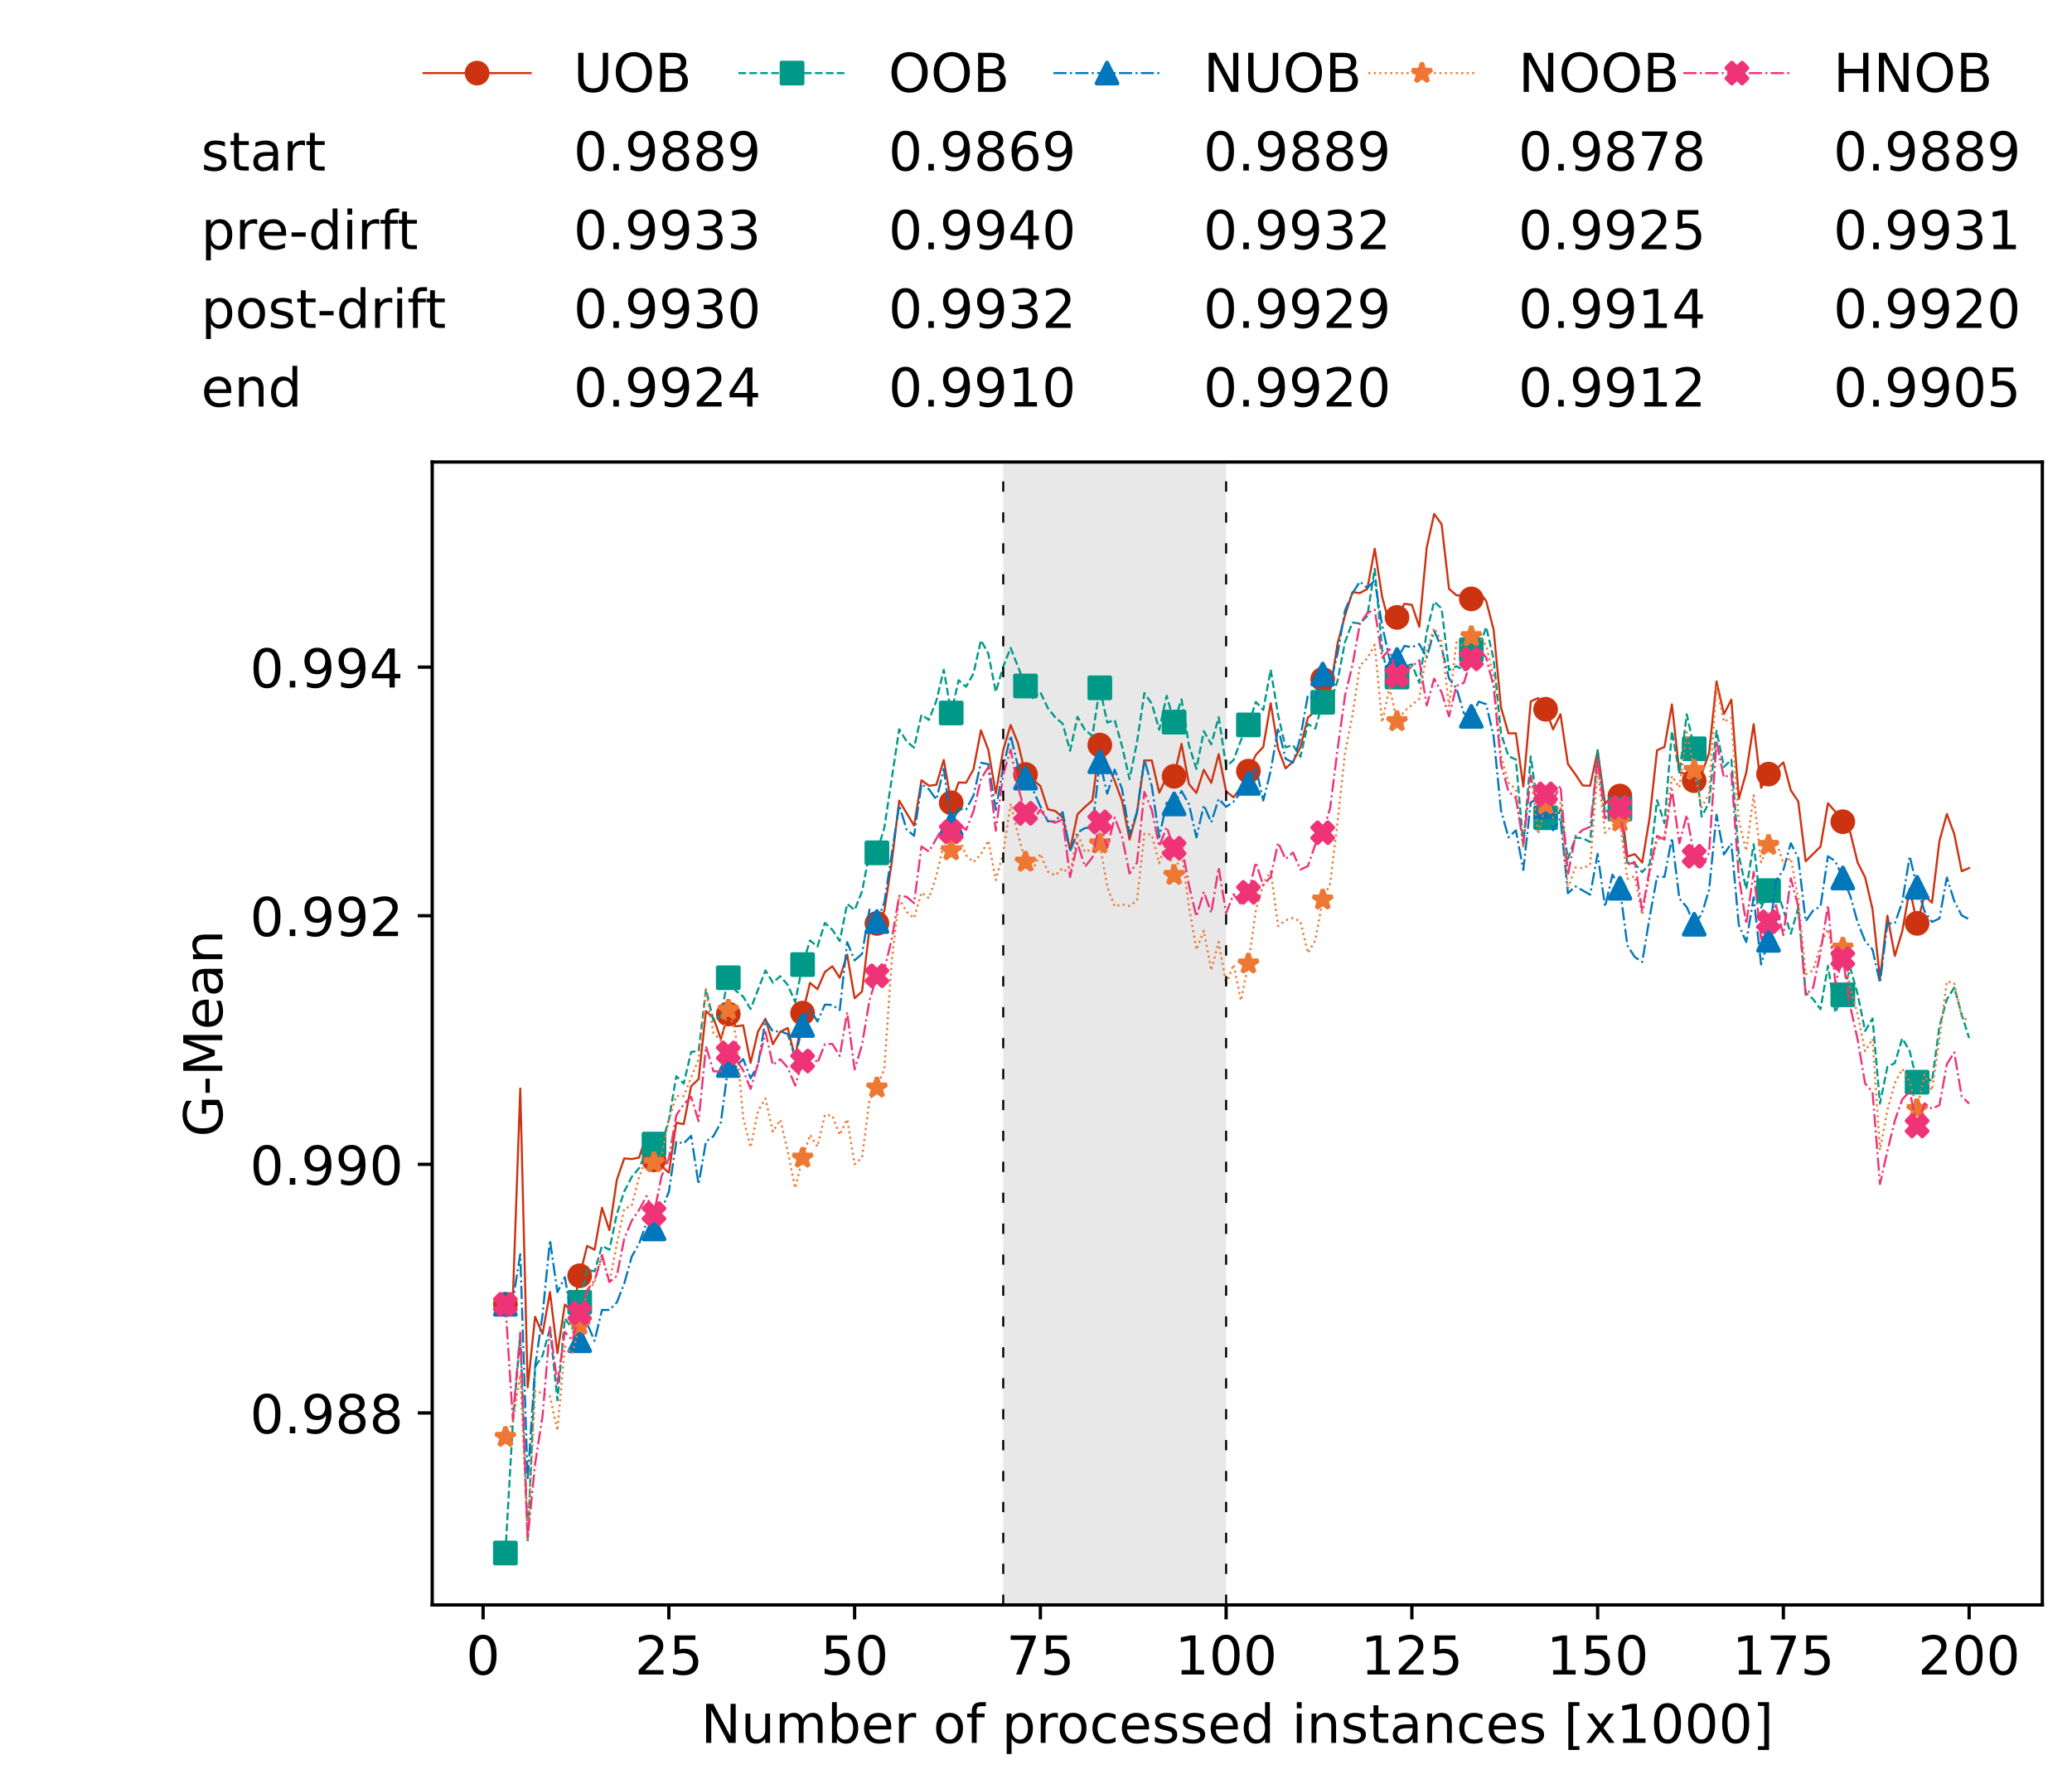 <?xml version="1.0" encoding="utf-8" standalone="no"?>
<!DOCTYPE svg PUBLIC "-//W3C//DTD SVG 1.1//EN"
  "http://www.w3.org/Graphics/SVG/1.1/DTD/svg11.dtd">
<!-- Created with matplotlib (https://matplotlib.org/) -->
<svg height="432.615pt" version="1.1" viewBox="0 0 502.65 432.615" width="502.65pt" xmlns="http://www.w3.org/2000/svg" xmlns:xlink="http://www.w3.org/1999/xlink">
 <defs>
  <style type="text/css">*{stroke-linecap:butt;stroke-linejoin:round;}</style>
 </defs>
 <g id="figure_1">
  <g id="patch_1">
   <path d="M 0 432.615 
L 502.65 432.615 
L 502.65 0 
L 0 0 
z
" style="fill:#ffffff;"/>
  </g>
  <g id="axes_1">
   <g id="patch_2">
    <path d="M 104.85 389.252 
L 495.45 389.252 
L 495.45 112.052 
L 104.85 112.052 
z
" style="fill:#ffffff;"/>
   </g>
   <g id="patch_3">
    <path clip-path="url(#p7ecdc48eb2)" d="M 297.446 389.252 
L 297.446 112.052 
L 243.372 112.052 
L 243.372 389.252 
z
" style="fill:#d3d3d3;opacity:0.5;"/>
   </g>
   <g id="matplotlib.axis_1">
    <g id="xtick_1">
     <g id="line2d_1">
      <defs>
       <path d="M 0 0 
L 0 3.5 
" id="m4f48e87c99" style="stroke:#000000;stroke-width:0.8;"/>
      </defs>
      <g>
       <use style="stroke:#000000;stroke-width:0.8;" x="117.197" xlink:href="#m4f48e87c99" y="389.252"/>
      </g>
     </g>
     <g id="text_1">
      <!-- 0 -->
      <g transform="translate(113.061 406.13)scale(0.13 -0.13)">
       <defs>
        <path d="M 31.781 66.406 
Q 24.172 66.406 20.328 58.906 
Q 16.5 51.422 16.5 36.375 
Q 16.5 21.391 20.328 13.891 
Q 24.172 6.391 31.781 6.391 
Q 39.453 6.391 43.281 13.891 
Q 47.125 21.391 47.125 36.375 
Q 47.125 51.422 43.281 58.906 
Q 39.453 66.406 31.781 66.406 
z
M 31.781 74.219 
Q 44.047 74.219 50.516 64.516 
Q 56.984 54.828 56.984 36.375 
Q 56.984 17.969 50.516 8.266 
Q 44.047 -1.422 31.781 -1.422 
Q 19.531 -1.422 13.062 8.266 
Q 6.594 17.969 6.594 36.375 
Q 6.594 54.828 13.062 64.516 
Q 19.531 74.219 31.781 74.219 
z
" id="DejaVuSans-48"/>
       </defs>
       <use xlink:href="#DejaVuSans-48"/>
      </g>
     </g>
    </g>
    <g id="xtick_2">
     <g id="line2d_2">
      <g>
       <use style="stroke:#000000;stroke-width:0.8;" x="162.259" xlink:href="#m4f48e87c99" y="389.252"/>
      </g>
     </g>
     <g id="text_2">
      <!-- 25 -->
      <g transform="translate(153.988 406.13)scale(0.13 -0.13)">
       <defs>
        <path d="M 19.188 8.297 
L 53.609 8.297 
L 53.609 0 
L 7.328 0 
L 7.328 8.297 
Q 12.938 14.109 22.625 23.891 
Q 32.328 33.688 34.812 36.531 
Q 39.547 41.844 41.422 45.531 
Q 43.312 49.219 43.312 52.781 
Q 43.312 58.594 39.234 62.25 
Q 35.156 65.922 28.609 65.922 
Q 23.969 65.922 18.812 64.312 
Q 13.672 62.703 7.812 59.422 
L 7.812 69.391 
Q 13.766 71.781 18.938 73 
Q 24.125 74.219 28.422 74.219 
Q 39.75 74.219 46.484 68.547 
Q 53.219 62.891 53.219 53.422 
Q 53.219 48.922 51.531 44.891 
Q 49.859 40.875 45.406 35.406 
Q 44.188 33.984 37.641 27.219 
Q 31.109 20.453 19.188 8.297 
z
" id="DejaVuSans-50"/>
        <path d="M 10.797 72.906 
L 49.516 72.906 
L 49.516 64.594 
L 19.828 64.594 
L 19.828 46.734 
Q 21.969 47.469 24.109 47.828 
Q 26.266 48.188 28.422 48.188 
Q 40.625 48.188 47.75 41.5 
Q 54.891 34.812 54.891 23.391 
Q 54.891 11.625 47.562 5.094 
Q 40.234 -1.422 26.906 -1.422 
Q 22.312 -1.422 17.547 -0.641 
Q 12.797 0.141 7.719 1.703 
L 7.719 11.625 
Q 12.109 9.234 16.797 8.062 
Q 21.484 6.891 26.703 6.891 
Q 35.156 6.891 40.078 11.328 
Q 45.016 15.766 45.016 23.391 
Q 45.016 31 40.078 35.438 
Q 35.156 39.891 26.703 39.891 
Q 22.75 39.891 18.812 39.016 
Q 14.891 38.141 10.797 36.281 
z
" id="DejaVuSans-53"/>
       </defs>
       <use xlink:href="#DejaVuSans-50"/>
       <use x="63.623" xlink:href="#DejaVuSans-53"/>
      </g>
     </g>
    </g>
    <g id="xtick_3">
     <g id="line2d_3">
      <g>
       <use style="stroke:#000000;stroke-width:0.8;" x="207.322" xlink:href="#m4f48e87c99" y="389.252"/>
      </g>
     </g>
     <g id="text_3">
      <!-- 50 -->
      <g transform="translate(199.05 406.13)scale(0.13 -0.13)">
       <use xlink:href="#DejaVuSans-53"/>
       <use x="63.623" xlink:href="#DejaVuSans-48"/>
      </g>
     </g>
    </g>
    <g id="xtick_4">
     <g id="line2d_4">
      <g>
       <use style="stroke:#000000;stroke-width:0.8;" x="252.384" xlink:href="#m4f48e87c99" y="389.252"/>
      </g>
     </g>
     <g id="text_4">
      <!-- 75 -->
      <g transform="translate(244.113 406.13)scale(0.13 -0.13)">
       <defs>
        <path d="M 8.203 72.906 
L 55.078 72.906 
L 55.078 68.703 
L 28.609 0 
L 18.312 0 
L 43.219 64.594 
L 8.203 64.594 
z
" id="DejaVuSans-55"/>
       </defs>
       <use xlink:href="#DejaVuSans-55"/>
       <use x="63.623" xlink:href="#DejaVuSans-53"/>
      </g>
     </g>
    </g>
    <g id="xtick_5">
     <g id="line2d_5">
      <g>
       <use style="stroke:#000000;stroke-width:0.8;" x="297.446" xlink:href="#m4f48e87c99" y="389.252"/>
      </g>
     </g>
     <g id="text_5">
      <!-- 100 -->
      <g transform="translate(285.039 406.13)scale(0.13 -0.13)">
       <defs>
        <path d="M 12.406 8.297 
L 28.516 8.297 
L 28.516 63.922 
L 10.984 60.406 
L 10.984 69.391 
L 28.422 72.906 
L 38.281 72.906 
L 38.281 8.297 
L 54.391 8.297 
L 54.391 0 
L 12.406 0 
z
" id="DejaVuSans-49"/>
       </defs>
       <use xlink:href="#DejaVuSans-49"/>
       <use x="63.623" xlink:href="#DejaVuSans-48"/>
       <use x="127.246" xlink:href="#DejaVuSans-48"/>
      </g>
     </g>
    </g>
    <g id="xtick_6">
     <g id="line2d_6">
      <g>
       <use style="stroke:#000000;stroke-width:0.8;" x="342.509" xlink:href="#m4f48e87c99" y="389.252"/>
      </g>
     </g>
     <g id="text_6">
      <!-- 125 -->
      <g transform="translate(330.102 406.13)scale(0.13 -0.13)">
       <use xlink:href="#DejaVuSans-49"/>
       <use x="63.623" xlink:href="#DejaVuSans-50"/>
       <use x="127.246" xlink:href="#DejaVuSans-53"/>
      </g>
     </g>
    </g>
    <g id="xtick_7">
     <g id="line2d_7">
      <g>
       <use style="stroke:#000000;stroke-width:0.8;" x="387.571" xlink:href="#m4f48e87c99" y="389.252"/>
      </g>
     </g>
     <g id="text_7">
      <!-- 150 -->
      <g transform="translate(375.164 406.13)scale(0.13 -0.13)">
       <use xlink:href="#DejaVuSans-49"/>
       <use x="63.623" xlink:href="#DejaVuSans-53"/>
       <use x="127.246" xlink:href="#DejaVuSans-48"/>
      </g>
     </g>
    </g>
    <g id="xtick_8">
     <g id="line2d_8">
      <g>
       <use style="stroke:#000000;stroke-width:0.8;" x="432.633" xlink:href="#m4f48e87c99" y="389.252"/>
      </g>
     </g>
     <g id="text_8">
      <!-- 175 -->
      <g transform="translate(420.226 406.13)scale(0.13 -0.13)">
       <use xlink:href="#DejaVuSans-49"/>
       <use x="63.623" xlink:href="#DejaVuSans-55"/>
       <use x="127.246" xlink:href="#DejaVuSans-53"/>
      </g>
     </g>
    </g>
    <g id="xtick_9">
     <g id="line2d_9">
      <g>
       <use style="stroke:#000000;stroke-width:0.8;" x="477.695" xlink:href="#m4f48e87c99" y="389.252"/>
      </g>
     </g>
     <g id="text_9">
      <!-- 200 -->
      <g transform="translate(465.289 406.13)scale(0.13 -0.13)">
       <use xlink:href="#DejaVuSans-50"/>
       <use x="63.623" xlink:href="#DejaVuSans-48"/>
       <use x="127.246" xlink:href="#DejaVuSans-48"/>
      </g>
     </g>
    </g>
    <g id="text_10">
     <!-- Number of processed instances [x1000] -->
     <g transform="translate(170.025 422.711)scale(0.13 -0.13)">
      <defs>
       <path d="M 9.812 72.906 
L 23.094 72.906 
L 55.422 11.922 
L 55.422 72.906 
L 64.984 72.906 
L 64.984 0 
L 51.703 0 
L 19.391 60.984 
L 19.391 0 
L 9.812 0 
z
" id="DejaVuSans-78"/>
       <path d="M 8.5 21.578 
L 8.5 54.688 
L 17.484 54.688 
L 17.484 21.922 
Q 17.484 14.156 20.5 10.266 
Q 23.531 6.391 29.594 6.391 
Q 36.859 6.391 41.078 11.031 
Q 45.312 15.672 45.312 23.688 
L 45.312 54.688 
L 54.297 54.688 
L 54.297 0 
L 45.312 0 
L 45.312 8.406 
Q 42.047 3.422 37.719 1 
Q 33.406 -1.422 27.688 -1.422 
Q 18.266 -1.422 13.375 4.438 
Q 8.5 10.297 8.5 21.578 
z
M 31.109 56 
z
" id="DejaVuSans-117"/>
       <path d="M 52 44.188 
Q 55.375 50.25 60.062 53.125 
Q 64.75 56 71.094 56 
Q 79.641 56 84.281 50.016 
Q 88.922 44.047 88.922 33.016 
L 88.922 0 
L 79.891 0 
L 79.891 32.719 
Q 79.891 40.578 77.094 44.375 
Q 74.312 48.188 68.609 48.188 
Q 61.625 48.188 57.562 43.547 
Q 53.516 38.922 53.516 30.906 
L 53.516 0 
L 44.484 0 
L 44.484 32.719 
Q 44.484 40.625 41.703 44.406 
Q 38.922 48.188 33.109 48.188 
Q 26.219 48.188 22.156 43.531 
Q 18.109 38.875 18.109 30.906 
L 18.109 0 
L 9.078 0 
L 9.078 54.688 
L 18.109 54.688 
L 18.109 46.188 
Q 21.188 51.219 25.484 53.609 
Q 29.781 56 35.688 56 
Q 41.656 56 45.828 52.969 
Q 50 49.953 52 44.188 
z
" id="DejaVuSans-109"/>
       <path d="M 48.688 27.297 
Q 48.688 37.203 44.609 42.844 
Q 40.531 48.484 33.406 48.484 
Q 26.266 48.484 22.188 42.844 
Q 18.109 37.203 18.109 27.297 
Q 18.109 17.391 22.188 11.75 
Q 26.266 6.109 33.406 6.109 
Q 40.531 6.109 44.609 11.75 
Q 48.688 17.391 48.688 27.297 
z
M 18.109 46.391 
Q 20.953 51.266 25.266 53.625 
Q 29.594 56 35.594 56 
Q 45.562 56 51.781 48.094 
Q 58.016 40.188 58.016 27.297 
Q 58.016 14.406 51.781 6.484 
Q 45.562 -1.422 35.594 -1.422 
Q 29.594 -1.422 25.266 0.953 
Q 20.953 3.328 18.109 8.203 
L 18.109 0 
L 9.078 0 
L 9.078 75.984 
L 18.109 75.984 
z
" id="DejaVuSans-98"/>
       <path d="M 56.203 29.594 
L 56.203 25.203 
L 14.891 25.203 
Q 15.484 15.922 20.484 11.062 
Q 25.484 6.203 34.422 6.203 
Q 39.594 6.203 44.453 7.469 
Q 49.312 8.734 54.109 11.281 
L 54.109 2.781 
Q 49.266 0.734 44.188 -0.344 
Q 39.109 -1.422 33.891 -1.422 
Q 20.797 -1.422 13.156 6.188 
Q 5.516 13.812 5.516 26.812 
Q 5.516 40.234 12.766 48.109 
Q 20.016 56 32.328 56 
Q 43.359 56 49.781 48.891 
Q 56.203 41.797 56.203 29.594 
z
M 47.219 32.234 
Q 47.125 39.594 43.094 43.984 
Q 39.062 48.391 32.422 48.391 
Q 24.906 48.391 20.391 44.141 
Q 15.875 39.891 15.188 32.172 
z
" id="DejaVuSans-101"/>
       <path d="M 41.109 46.297 
Q 39.594 47.172 37.812 47.578 
Q 36.031 48 33.891 48 
Q 26.266 48 22.188 43.047 
Q 18.109 38.094 18.109 28.812 
L 18.109 0 
L 9.078 0 
L 9.078 54.688 
L 18.109 54.688 
L 18.109 46.188 
Q 20.953 51.172 25.484 53.578 
Q 30.031 56 36.531 56 
Q 37.453 56 38.578 55.875 
Q 39.703 55.766 41.062 55.516 
z
" id="DejaVuSans-114"/>
       <path id="DejaVuSans-32"/>
       <path d="M 30.609 48.391 
Q 23.391 48.391 19.188 42.75 
Q 14.984 37.109 14.984 27.297 
Q 14.984 17.484 19.156 11.844 
Q 23.344 6.203 30.609 6.203 
Q 37.797 6.203 41.984 11.859 
Q 46.188 17.531 46.188 27.297 
Q 46.188 37.016 41.984 42.703 
Q 37.797 48.391 30.609 48.391 
z
M 30.609 56 
Q 42.328 56 49.016 48.375 
Q 55.719 40.766 55.719 27.297 
Q 55.719 13.875 49.016 6.219 
Q 42.328 -1.422 30.609 -1.422 
Q 18.844 -1.422 12.172 6.219 
Q 5.516 13.875 5.516 27.297 
Q 5.516 40.766 12.172 48.375 
Q 18.844 56 30.609 56 
z
" id="DejaVuSans-111"/>
       <path d="M 37.109 75.984 
L 37.109 68.5 
L 28.516 68.5 
Q 23.688 68.5 21.797 66.547 
Q 19.922 64.594 19.922 59.516 
L 19.922 54.688 
L 34.719 54.688 
L 34.719 47.703 
L 19.922 47.703 
L 19.922 0 
L 10.891 0 
L 10.891 47.703 
L 2.297 47.703 
L 2.297 54.688 
L 10.891 54.688 
L 10.891 58.5 
Q 10.891 67.625 15.141 71.797 
Q 19.391 75.984 28.609 75.984 
z
" id="DejaVuSans-102"/>
       <path d="M 18.109 8.203 
L 18.109 -20.797 
L 9.078 -20.797 
L 9.078 54.688 
L 18.109 54.688 
L 18.109 46.391 
Q 20.953 51.266 25.266 53.625 
Q 29.594 56 35.594 56 
Q 45.562 56 51.781 48.094 
Q 58.016 40.188 58.016 27.297 
Q 58.016 14.406 51.781 6.484 
Q 45.562 -1.422 35.594 -1.422 
Q 29.594 -1.422 25.266 0.953 
Q 20.953 3.328 18.109 8.203 
z
M 48.688 27.297 
Q 48.688 37.203 44.609 42.844 
Q 40.531 48.484 33.406 48.484 
Q 26.266 48.484 22.188 42.844 
Q 18.109 37.203 18.109 27.297 
Q 18.109 17.391 22.188 11.75 
Q 26.266 6.109 33.406 6.109 
Q 40.531 6.109 44.609 11.75 
Q 48.688 17.391 48.688 27.297 
z
" id="DejaVuSans-112"/>
       <path d="M 48.781 52.594 
L 48.781 44.188 
Q 44.969 46.297 41.141 47.344 
Q 37.312 48.391 33.406 48.391 
Q 24.656 48.391 19.812 42.844 
Q 14.984 37.312 14.984 27.297 
Q 14.984 17.281 19.812 11.734 
Q 24.656 6.203 33.406 6.203 
Q 37.312 6.203 41.141 7.25 
Q 44.969 8.297 48.781 10.406 
L 48.781 2.094 
Q 45.016 0.344 40.984 -0.531 
Q 36.969 -1.422 32.422 -1.422 
Q 20.062 -1.422 12.781 6.344 
Q 5.516 14.109 5.516 27.297 
Q 5.516 40.672 12.859 48.328 
Q 20.219 56 33.016 56 
Q 37.156 56 41.109 55.141 
Q 45.062 54.297 48.781 52.594 
z
" id="DejaVuSans-99"/>
       <path d="M 44.281 53.078 
L 44.281 44.578 
Q 40.484 46.531 36.375 47.5 
Q 32.281 48.484 27.875 48.484 
Q 21.188 48.484 17.844 46.438 
Q 14.5 44.391 14.5 40.281 
Q 14.5 37.156 16.891 35.375 
Q 19.281 33.594 26.516 31.984 
L 29.594 31.297 
Q 39.156 29.25 43.188 25.516 
Q 47.219 21.781 47.219 15.094 
Q 47.219 7.469 41.188 3.016 
Q 35.156 -1.422 24.609 -1.422 
Q 20.219 -1.422 15.453 -0.562 
Q 10.688 0.297 5.422 2 
L 5.422 11.281 
Q 10.406 8.688 15.234 7.391 
Q 20.062 6.109 24.812 6.109 
Q 31.156 6.109 34.562 8.281 
Q 37.984 10.453 37.984 14.406 
Q 37.984 18.062 35.516 20.016 
Q 33.062 21.969 24.703 23.781 
L 21.578 24.516 
Q 13.234 26.266 9.516 29.906 
Q 5.812 33.547 5.812 39.891 
Q 5.812 47.609 11.281 51.797 
Q 16.75 56 26.812 56 
Q 31.781 56 36.172 55.266 
Q 40.578 54.547 44.281 53.078 
z
" id="DejaVuSans-115"/>
       <path d="M 45.406 46.391 
L 45.406 75.984 
L 54.391 75.984 
L 54.391 0 
L 45.406 0 
L 45.406 8.203 
Q 42.578 3.328 38.25 0.953 
Q 33.938 -1.422 27.875 -1.422 
Q 17.969 -1.422 11.734 6.484 
Q 5.516 14.406 5.516 27.297 
Q 5.516 40.188 11.734 48.094 
Q 17.969 56 27.875 56 
Q 33.938 56 38.25 53.625 
Q 42.578 51.266 45.406 46.391 
z
M 14.797 27.297 
Q 14.797 17.391 18.875 11.75 
Q 22.953 6.109 30.078 6.109 
Q 37.203 6.109 41.297 11.75 
Q 45.406 17.391 45.406 27.297 
Q 45.406 37.203 41.297 42.844 
Q 37.203 48.484 30.078 48.484 
Q 22.953 48.484 18.875 42.844 
Q 14.797 37.203 14.797 27.297 
z
" id="DejaVuSans-100"/>
       <path d="M 9.422 54.688 
L 18.406 54.688 
L 18.406 0 
L 9.422 0 
z
M 9.422 75.984 
L 18.406 75.984 
L 18.406 64.594 
L 9.422 64.594 
z
" id="DejaVuSans-105"/>
       <path d="M 54.891 33.016 
L 54.891 0 
L 45.906 0 
L 45.906 32.719 
Q 45.906 40.484 42.875 44.328 
Q 39.844 48.188 33.797 48.188 
Q 26.516 48.188 22.312 43.547 
Q 18.109 38.922 18.109 30.906 
L 18.109 0 
L 9.078 0 
L 9.078 54.688 
L 18.109 54.688 
L 18.109 46.188 
Q 21.344 51.125 25.703 53.562 
Q 30.078 56 35.797 56 
Q 45.219 56 50.047 50.172 
Q 54.891 44.344 54.891 33.016 
z
" id="DejaVuSans-110"/>
       <path d="M 18.312 70.219 
L 18.312 54.688 
L 36.812 54.688 
L 36.812 47.703 
L 18.312 47.703 
L 18.312 18.016 
Q 18.312 11.328 20.141 9.422 
Q 21.969 7.516 27.594 7.516 
L 36.812 7.516 
L 36.812 0 
L 27.594 0 
Q 17.188 0 13.234 3.875 
Q 9.281 7.766 9.281 18.016 
L 9.281 47.703 
L 2.688 47.703 
L 2.688 54.688 
L 9.281 54.688 
L 9.281 70.219 
z
" id="DejaVuSans-116"/>
       <path d="M 34.281 27.484 
Q 23.391 27.484 19.188 25 
Q 14.984 22.516 14.984 16.5 
Q 14.984 11.719 18.141 8.906 
Q 21.297 6.109 26.703 6.109 
Q 34.188 6.109 38.703 11.406 
Q 43.219 16.703 43.219 25.484 
L 43.219 27.484 
z
M 52.203 31.203 
L 52.203 0 
L 43.219 0 
L 43.219 8.297 
Q 40.141 3.328 35.547 0.953 
Q 30.953 -1.422 24.312 -1.422 
Q 15.922 -1.422 10.953 3.297 
Q 6 8.016 6 15.922 
Q 6 25.141 12.172 29.828 
Q 18.359 34.516 30.609 34.516 
L 43.219 34.516 
L 43.219 35.406 
Q 43.219 41.609 39.141 45 
Q 35.062 48.391 27.688 48.391 
Q 23 48.391 18.547 47.266 
Q 14.109 46.141 10.016 43.891 
L 10.016 52.203 
Q 14.938 54.109 19.578 55.047 
Q 24.219 56 28.609 56 
Q 40.484 56 46.344 49.844 
Q 52.203 43.703 52.203 31.203 
z
" id="DejaVuSans-97"/>
       <path d="M 8.594 75.984 
L 29.297 75.984 
L 29.297 69 
L 17.578 69 
L 17.578 -6.203 
L 29.297 -6.203 
L 29.297 -13.188 
L 8.594 -13.188 
z
" id="DejaVuSans-91"/>
       <path d="M 54.891 54.688 
L 35.109 28.078 
L 55.906 0 
L 45.312 0 
L 29.391 21.484 
L 13.484 0 
L 2.875 0 
L 24.125 28.609 
L 4.688 54.688 
L 15.281 54.688 
L 29.781 35.203 
L 44.281 54.688 
z
" id="DejaVuSans-120"/>
       <path d="M 30.422 75.984 
L 30.422 -13.188 
L 9.719 -13.188 
L 9.719 -6.203 
L 21.391 -6.203 
L 21.391 69 
L 9.719 69 
L 9.719 75.984 
z
" id="DejaVuSans-93"/>
      </defs>
      <use xlink:href="#DejaVuSans-78"/>
      <use x="74.805" xlink:href="#DejaVuSans-117"/>
      <use x="138.184" xlink:href="#DejaVuSans-109"/>
      <use x="235.596" xlink:href="#DejaVuSans-98"/>
      <use x="299.072" xlink:href="#DejaVuSans-101"/>
      <use x="360.596" xlink:href="#DejaVuSans-114"/>
      <use x="401.709" xlink:href="#DejaVuSans-32"/>
      <use x="433.496" xlink:href="#DejaVuSans-111"/>
      <use x="494.678" xlink:href="#DejaVuSans-102"/>
      <use x="529.883" xlink:href="#DejaVuSans-32"/>
      <use x="561.67" xlink:href="#DejaVuSans-112"/>
      <use x="625.146" xlink:href="#DejaVuSans-114"/>
      <use x="664.01" xlink:href="#DejaVuSans-111"/>
      <use x="725.191" xlink:href="#DejaVuSans-99"/>
      <use x="780.172" xlink:href="#DejaVuSans-101"/>
      <use x="841.695" xlink:href="#DejaVuSans-115"/>
      <use x="893.795" xlink:href="#DejaVuSans-115"/>
      <use x="945.895" xlink:href="#DejaVuSans-101"/>
      <use x="1007.418" xlink:href="#DejaVuSans-100"/>
      <use x="1070.895" xlink:href="#DejaVuSans-32"/>
      <use x="1102.682" xlink:href="#DejaVuSans-105"/>
      <use x="1130.465" xlink:href="#DejaVuSans-110"/>
      <use x="1193.844" xlink:href="#DejaVuSans-115"/>
      <use x="1245.943" xlink:href="#DejaVuSans-116"/>
      <use x="1285.152" xlink:href="#DejaVuSans-97"/>
      <use x="1346.432" xlink:href="#DejaVuSans-110"/>
      <use x="1409.811" xlink:href="#DejaVuSans-99"/>
      <use x="1464.791" xlink:href="#DejaVuSans-101"/>
      <use x="1526.314" xlink:href="#DejaVuSans-115"/>
      <use x="1578.414" xlink:href="#DejaVuSans-32"/>
      <use x="1610.201" xlink:href="#DejaVuSans-91"/>
      <use x="1649.215" xlink:href="#DejaVuSans-120"/>
      <use x="1708.395" xlink:href="#DejaVuSans-49"/>
      <use x="1772.018" xlink:href="#DejaVuSans-48"/>
      <use x="1835.641" xlink:href="#DejaVuSans-48"/>
      <use x="1899.264" xlink:href="#DejaVuSans-48"/>
      <use x="1962.887" xlink:href="#DejaVuSans-93"/>
     </g>
    </g>
   </g>
   <g id="matplotlib.axis_2">
    <g id="ytick_1">
     <g id="line2d_10">
      <defs>
       <path d="M 0 0 
L -3.5 0 
" id="ma506bd4410" style="stroke:#000000;stroke-width:0.8;"/>
      </defs>
      <g>
       <use style="stroke:#000000;stroke-width:0.8;" x="104.85" xlink:href="#ma506bd4410" y="342.685"/>
      </g>
     </g>
     <g id="text_11">
      <!-- 0.988 -->
      <g transform="translate(60.633 347.624)scale(0.13 -0.13)">
       <defs>
        <path d="M 10.688 12.406 
L 21 12.406 
L 21 0 
L 10.688 0 
z
" id="DejaVuSans-46"/>
        <path d="M 10.984 1.516 
L 10.984 10.5 
Q 14.703 8.734 18.5 7.812 
Q 22.312 6.891 25.984 6.891 
Q 35.75 6.891 40.891 13.453 
Q 46.047 20.016 46.781 33.406 
Q 43.953 29.203 39.594 26.953 
Q 35.25 24.703 29.984 24.703 
Q 19.047 24.703 12.672 31.312 
Q 6.297 37.938 6.297 49.422 
Q 6.297 60.641 12.938 67.422 
Q 19.578 74.219 30.609 74.219 
Q 43.266 74.219 49.922 64.516 
Q 56.594 54.828 56.594 36.375 
Q 56.594 19.141 48.406 8.859 
Q 40.234 -1.422 26.422 -1.422 
Q 22.703 -1.422 18.891 -0.688 
Q 15.094 0.047 10.984 1.516 
z
M 30.609 32.422 
Q 37.25 32.422 41.125 36.953 
Q 45.016 41.5 45.016 49.422 
Q 45.016 57.281 41.125 61.844 
Q 37.25 66.406 30.609 66.406 
Q 23.969 66.406 20.094 61.844 
Q 16.219 57.281 16.219 49.422 
Q 16.219 41.5 20.094 36.953 
Q 23.969 32.422 30.609 32.422 
z
" id="DejaVuSans-57"/>
        <path d="M 31.781 34.625 
Q 24.75 34.625 20.719 30.859 
Q 16.703 27.094 16.703 20.516 
Q 16.703 13.922 20.719 10.156 
Q 24.75 6.391 31.781 6.391 
Q 38.812 6.391 42.859 10.172 
Q 46.922 13.969 46.922 20.516 
Q 46.922 27.094 42.891 30.859 
Q 38.875 34.625 31.781 34.625 
z
M 21.922 38.812 
Q 15.578 40.375 12.031 44.719 
Q 8.5 49.078 8.5 55.328 
Q 8.5 64.062 14.719 69.141 
Q 20.953 74.219 31.781 74.219 
Q 42.672 74.219 48.875 69.141 
Q 55.078 64.062 55.078 55.328 
Q 55.078 49.078 51.531 44.719 
Q 48 40.375 41.703 38.812 
Q 48.828 37.156 52.797 32.312 
Q 56.781 27.484 56.781 20.516 
Q 56.781 9.906 50.312 4.234 
Q 43.844 -1.422 31.781 -1.422 
Q 19.734 -1.422 13.25 4.234 
Q 6.781 9.906 6.781 20.516 
Q 6.781 27.484 10.781 32.312 
Q 14.797 37.156 21.922 38.812 
z
M 18.312 54.391 
Q 18.312 48.734 21.844 45.562 
Q 25.391 42.391 31.781 42.391 
Q 38.141 42.391 41.719 45.562 
Q 45.312 48.734 45.312 54.391 
Q 45.312 60.062 41.719 63.234 
Q 38.141 66.406 31.781 66.406 
Q 25.391 66.406 21.844 63.234 
Q 18.312 60.062 18.312 54.391 
z
" id="DejaVuSans-56"/>
       </defs>
       <use xlink:href="#DejaVuSans-48"/>
       <use x="63.623" xlink:href="#DejaVuSans-46"/>
       <use x="95.41" xlink:href="#DejaVuSans-57"/>
       <use x="159.033" xlink:href="#DejaVuSans-56"/>
       <use x="222.656" xlink:href="#DejaVuSans-56"/>
      </g>
     </g>
    </g>
    <g id="ytick_2">
     <g id="line2d_11">
      <g>
       <use style="stroke:#000000;stroke-width:0.8;" x="104.85" xlink:href="#ma506bd4410" y="282.39"/>
      </g>
     </g>
     <g id="text_12">
      <!-- 0.990 -->
      <g transform="translate(60.633 287.329)scale(0.13 -0.13)">
       <use xlink:href="#DejaVuSans-48"/>
       <use x="63.623" xlink:href="#DejaVuSans-46"/>
       <use x="95.41" xlink:href="#DejaVuSans-57"/>
       <use x="159.033" xlink:href="#DejaVuSans-57"/>
       <use x="222.656" xlink:href="#DejaVuSans-48"/>
      </g>
     </g>
    </g>
    <g id="ytick_3">
     <g id="line2d_12">
      <g>
       <use style="stroke:#000000;stroke-width:0.8;" x="104.85" xlink:href="#ma506bd4410" y="222.096"/>
      </g>
     </g>
     <g id="text_13">
      <!-- 0.992 -->
      <g transform="translate(60.633 227.035)scale(0.13 -0.13)">
       <use xlink:href="#DejaVuSans-48"/>
       <use x="63.623" xlink:href="#DejaVuSans-46"/>
       <use x="95.41" xlink:href="#DejaVuSans-57"/>
       <use x="159.033" xlink:href="#DejaVuSans-57"/>
       <use x="222.656" xlink:href="#DejaVuSans-50"/>
      </g>
     </g>
    </g>
    <g id="ytick_4">
     <g id="line2d_13">
      <g>
       <use style="stroke:#000000;stroke-width:0.8;" x="104.85" xlink:href="#ma506bd4410" y="161.802"/>
      </g>
     </g>
     <g id="text_14">
      <!-- 0.994 -->
      <g transform="translate(60.633 166.741)scale(0.13 -0.13)">
       <defs>
        <path d="M 37.797 64.312 
L 12.891 25.391 
L 37.797 25.391 
z
M 35.203 72.906 
L 47.609 72.906 
L 47.609 25.391 
L 58.016 25.391 
L 58.016 17.188 
L 47.609 17.188 
L 47.609 0 
L 37.797 0 
L 37.797 17.188 
L 4.891 17.188 
L 4.891 26.703 
z
" id="DejaVuSans-52"/>
       </defs>
       <use xlink:href="#DejaVuSans-48"/>
       <use x="63.623" xlink:href="#DejaVuSans-46"/>
       <use x="95.41" xlink:href="#DejaVuSans-57"/>
       <use x="159.033" xlink:href="#DejaVuSans-57"/>
       <use x="222.656" xlink:href="#DejaVuSans-52"/>
      </g>
     </g>
    </g>
    <g id="text_15">
     <!-- G-Mean -->
     <g transform="translate(53.93 275.744)rotate(-90)scale(0.13 -0.13)">
      <defs>
       <path d="M 59.516 10.406 
L 59.516 29.984 
L 43.406 29.984 
L 43.406 38.094 
L 69.281 38.094 
L 69.281 6.781 
Q 63.578 2.734 56.688 0.656 
Q 49.812 -1.422 42 -1.422 
Q 24.906 -1.422 15.25 8.562 
Q 5.609 18.562 5.609 36.375 
Q 5.609 54.25 15.25 64.234 
Q 24.906 74.219 42 74.219 
Q 49.125 74.219 55.547 72.453 
Q 61.969 70.703 67.391 67.281 
L 67.391 56.781 
Q 61.922 61.422 55.766 63.766 
Q 49.609 66.109 42.828 66.109 
Q 29.438 66.109 22.719 58.641 
Q 16.016 51.172 16.016 36.375 
Q 16.016 21.625 22.719 14.156 
Q 29.438 6.688 42.828 6.688 
Q 48.047 6.688 52.141 7.594 
Q 56.25 8.5 59.516 10.406 
z
" id="DejaVuSans-71"/>
       <path d="M 4.891 31.391 
L 31.203 31.391 
L 31.203 23.391 
L 4.891 23.391 
z
" id="DejaVuSans-45"/>
       <path d="M 9.812 72.906 
L 24.516 72.906 
L 43.109 23.297 
L 61.812 72.906 
L 76.516 72.906 
L 76.516 0 
L 66.891 0 
L 66.891 64.016 
L 48.094 14.016 
L 38.188 14.016 
L 19.391 64.016 
L 19.391 0 
L 9.812 0 
z
" id="DejaVuSans-77"/>
      </defs>
      <use xlink:href="#DejaVuSans-71"/>
      <use x="77.49" xlink:href="#DejaVuSans-45"/>
      <use x="113.574" xlink:href="#DejaVuSans-77"/>
      <use x="199.854" xlink:href="#DejaVuSans-101"/>
      <use x="261.377" xlink:href="#DejaVuSans-97"/>
      <use x="322.656" xlink:href="#DejaVuSans-110"/>
     </g>
    </g>
   </g>
   <g id="line2d_14"/>
   <g id="line2d_15"/>
   <g id="line2d_16"/>
   <g id="line2d_17"/>
   <g id="line2d_18"/>
   <g id="line2d_19">
    <path clip-path="url(#p7ecdc48eb2)" d="M 122.605 316.338 
L 124.407 315.079 
L 126.21 264.011 
L 128.012 336.492 
L 129.815 319.361 
L 131.617 323.538 
L 133.419 313.355 
L 135.222 328.194 
L 137.024 316.408 
L 138.827 318.092 
L 140.629 309.416 
L 142.432 302.179 
L 144.234 303.099 
L 146.037 292.937 
L 147.839 298.349 
L 149.642 286.129 
L 151.444 280.937 
L 153.247 281.121 
L 155.049 280.741 
L 156.852 275.122 
L 158.654 281.284 
L 162.259 284.396 
L 164.062 272.295 
L 165.864 272.647 
L 167.667 263.434 
L 169.469 261.736 
L 171.272 245.213 
L 173.074 246.908 
L 174.877 251.988 
L 176.679 245.931 
L 178.482 248.926 
L 180.284 248.677 
L 182.087 257.781 
L 183.889 250.183 
L 185.692 247.081 
L 187.494 253.258 
L 189.297 250.238 
L 191.099 249.322 
L 192.902 256.596 
L 194.704 245.71 
L 196.507 238.386 
L 198.309 239.911 
L 200.112 235.732 
L 201.914 234.368 
L 203.717 237.146 
L 205.519 231.544 
L 207.322 242.115 
L 209.124 240.467 
L 210.927 225.353 
L 212.729 223.962 
L 214.532 220.949 
L 216.334 209.119 
L 218.137 194.177 
L 221.742 200.233 
L 223.544 189.238 
L 225.347 190.556 
L 227.149 190.347 
L 228.952 184.304 
L 230.754 194.703 
L 232.557 189.78 
L 234.359 189.838 
L 236.162 186.578 
L 237.964 177.111 
L 239.767 181.897 
L 241.569 192.439 
L 243.372 181.883 
L 245.174 175.839 
L 246.976 180.316 
L 248.779 187.835 
L 250.581 189.136 
L 252.384 190.639 
L 254.186 196.271 
L 255.989 196.688 
L 257.791 198.228 
L 259.594 206.051 
L 261.396 197.49 
L 263.199 195.714 
L 265.001 194.151 
L 266.804 180.7 
L 268.606 185.293 
L 270.409 189.401 
L 272.211 194.255 
L 274.014 203.611 
L 275.816 197.116 
L 277.619 184.436 
L 279.421 184.436 
L 281.224 192.247 
L 283.026 188.515 
L 284.829 188.279 
L 286.631 180.412 
L 288.434 190.169 
L 290.236 192.308 
L 292.039 186.701 
L 293.841 189.882 
L 295.644 182.904 
L 297.446 191.917 
L 299.249 193.368 
L 301.051 191.005 
L 304.656 183.091 
L 306.459 181.169 
L 308.261 170.549 
L 310.064 181.569 
L 311.866 186.356 
L 313.669 184.764 
L 315.471 181.206 
L 317.274 174.069 
L 319.076 172.404 
L 320.879 164.746 
L 322.681 167.636 
L 324.484 156.029 
L 326.286 149.313 
L 328.089 143.613 
L 329.891 143.837 
L 331.694 142.842 
L 333.496 133.088 
L 335.299 144.775 
L 337.101 151.429 
L 338.904 149.742 
L 340.706 146.434 
L 342.509 146.699 
L 344.311 152.031 
L 346.114 132.821 
L 347.916 124.652 
L 349.719 127.137 
L 351.521 142.823 
L 353.324 144.373 
L 355.126 144.478 
L 356.928 145.252 
L 358.731 143.418 
L 360.533 145.744 
L 362.336 152.678 
L 364.138 171.625 
L 365.941 177.865 
L 367.743 177.832 
L 369.546 190.787 
L 371.348 170.121 
L 373.151 169.292 
L 374.953 172.017 
L 376.756 176.9 
L 378.558 173.223 
L 380.361 185.287 
L 382.163 187.803 
L 383.966 190.51 
L 385.768 190.572 
L 387.571 182.105 
L 389.373 194.929 
L 391.176 193.096 
L 392.978 193.068 
L 394.781 207.75 
L 396.583 207.149 
L 398.386 209.202 
L 400.188 198.317 
L 401.991 181.956 
L 403.793 181.164 
L 405.596 170.838 
L 407.398 187.297 
L 409.201 187.728 
L 411.003 189.337 
L 412.806 187.733 
L 414.608 182.668 
L 416.411 165.25 
L 418.213 173.19 
L 420.016 169.67 
L 421.818 193.762 
L 423.621 187.375 
L 425.423 175.64 
L 427.226 191.083 
L 429.028 187.743 
L 430.831 186.652 
L 432.633 184.894 
L 434.436 191.682 
L 436.238 194.361 
L 438.041 208.891 
L 441.646 205.327 
L 443.448 194.81 
L 445.251 196.878 
L 447.053 199.291 
L 448.856 201.917 
L 450.658 209.225 
L 452.461 212.784 
L 454.263 220.522 
L 456.066 237.349 
L 457.868 222.088 
L 459.671 231.857 
L 461.473 225.865 
L 463.276 215.57 
L 465.078 223.949 
L 466.881 217.218 
L 468.683 218.942 
L 470.485 203.993 
L 472.288 197.411 
L 474.09 202.3 
L 475.893 211.297 
L 477.695 210.521 
L 477.695 210.521 
" style="fill:none;stroke:#cc3311;stroke-linecap:square;stroke-width:0.5;"/>
    <defs>
     <path d="M 0 2.5 
C 0.663 2.5 1.299 2.237 1.768 1.768 
C 2.237 1.299 2.5 0.663 2.5 0 
C 2.5 -0.663 2.237 -1.299 1.768 -1.768 
C 1.299 -2.237 0.663 -2.5 0 -2.5 
C -0.663 -2.5 -1.299 -2.237 -1.768 -1.768 
C -2.237 -1.299 -2.5 -0.663 -2.5 0 
C -2.5 0.663 -2.237 1.299 -1.768 1.768 
C -1.299 2.237 -0.663 2.5 0 2.5 
z
" id="m3714b5930e" style="stroke:#cc3311;"/>
    </defs>
    <g clip-path="url(#p7ecdc48eb2)">
     <use style="fill:#cc3311;stroke:#cc3311;" x="122.605" xlink:href="#m3714b5930e" y="316.338"/>
     <use style="fill:#cc3311;stroke:#cc3311;" x="140.629" xlink:href="#m3714b5930e" y="309.416"/>
     <use style="fill:#cc3311;stroke:#cc3311;" x="158.654" xlink:href="#m3714b5930e" y="281.284"/>
     <use style="fill:#cc3311;stroke:#cc3311;" x="176.679" xlink:href="#m3714b5930e" y="245.931"/>
     <use style="fill:#cc3311;stroke:#cc3311;" x="194.704" xlink:href="#m3714b5930e" y="245.71"/>
     <use style="fill:#cc3311;stroke:#cc3311;" x="212.729" xlink:href="#m3714b5930e" y="223.962"/>
     <use style="fill:#cc3311;stroke:#cc3311;" x="230.754" xlink:href="#m3714b5930e" y="194.703"/>
     <use style="fill:#cc3311;stroke:#cc3311;" x="248.779" xlink:href="#m3714b5930e" y="187.835"/>
     <use style="fill:#cc3311;stroke:#cc3311;" x="266.804" xlink:href="#m3714b5930e" y="180.7"/>
     <use style="fill:#cc3311;stroke:#cc3311;" x="284.829" xlink:href="#m3714b5930e" y="188.279"/>
     <use style="fill:#cc3311;stroke:#cc3311;" x="302.854" xlink:href="#m3714b5930e" y="187.021"/>
     <use style="fill:#cc3311;stroke:#cc3311;" x="320.879" xlink:href="#m3714b5930e" y="164.746"/>
     <use style="fill:#cc3311;stroke:#cc3311;" x="338.904" xlink:href="#m3714b5930e" y="149.742"/>
     <use style="fill:#cc3311;stroke:#cc3311;" x="356.928" xlink:href="#m3714b5930e" y="145.252"/>
     <use style="fill:#cc3311;stroke:#cc3311;" x="374.953" xlink:href="#m3714b5930e" y="172.017"/>
     <use style="fill:#cc3311;stroke:#cc3311;" x="392.978" xlink:href="#m3714b5930e" y="193.068"/>
     <use style="fill:#cc3311;stroke:#cc3311;" x="411.003" xlink:href="#m3714b5930e" y="189.337"/>
     <use style="fill:#cc3311;stroke:#cc3311;" x="429.028" xlink:href="#m3714b5930e" y="187.743"/>
     <use style="fill:#cc3311;stroke:#cc3311;" x="447.053" xlink:href="#m3714b5930e" y="199.291"/>
     <use style="fill:#cc3311;stroke:#cc3311;" x="465.078" xlink:href="#m3714b5930e" y="223.949"/>
    </g>
   </g>
   <g id="line2d_20"/>
   <g id="line2d_21"/>
   <g id="line2d_22"/>
   <g id="line2d_23"/>
   <g id="line2d_24">
    <path clip-path="url(#p7ecdc48eb2)" d="M 122.605 376.652 
L 124.407 345.236 
L 126.21 323.942 
L 128.012 374.099 
L 129.815 331.511 
L 131.617 328.77 
L 133.419 322.153 
L 135.222 339.621 
L 137.024 319.758 
L 138.827 322.191 
L 140.629 315.857 
L 142.432 307.865 
L 144.234 308.348 
L 146.037 302.192 
L 147.839 303.094 
L 149.642 294.435 
L 151.444 288.97 
L 153.247 285.453 
L 155.049 283.296 
L 156.852 279.117 
L 158.654 277.472 
L 160.457 277.62 
L 162.259 271.644 
L 164.062 261.011 
L 165.864 262.823 
L 167.667 255.117 
L 169.469 254.925 
L 171.272 239.929 
L 173.074 247.59 
L 174.877 246.206 
L 176.679 237.137 
L 178.482 240.263 
L 180.284 241.703 
L 182.087 244.722 
L 185.692 235.355 
L 187.494 238.33 
L 189.297 236.756 
L 191.099 238.875 
L 192.902 243.057 
L 194.704 233.948 
L 196.507 228.098 
L 198.309 229.581 
L 200.112 223.839 
L 201.914 225.498 
L 203.717 228.237 
L 205.519 219.206 
L 207.322 220.729 
L 209.124 216.178 
L 210.927 206.907 
L 212.729 206.84 
L 214.532 200.747 
L 218.137 176.871 
L 219.939 179.799 
L 221.742 181.327 
L 223.544 173.351 
L 225.347 174.609 
L 227.149 169.989 
L 228.952 162.452 
L 230.754 172.917 
L 232.557 164.979 
L 234.359 166.571 
L 236.162 163.334 
L 237.964 155.291 
L 239.767 158.562 
L 241.569 167.809 
L 243.372 161.684 
L 245.174 157.13 
L 248.779 166.375 
L 250.581 169.323 
L 252.384 167.885 
L 254.186 171.734 
L 255.989 173.972 
L 257.791 175.512 
L 259.594 182.089 
L 261.396 173.843 
L 263.199 177.017 
L 265.001 178.471 
L 266.804 166.826 
L 268.606 175.25 
L 270.409 174.631 
L 272.211 181.026 
L 274.014 188.958 
L 275.816 180.096 
L 277.619 168.092 
L 279.421 170.67 
L 281.224 176.99 
L 283.026 168.752 
L 284.829 175.137 
L 286.631 169.621 
L 288.434 180.752 
L 290.236 186.478 
L 292.039 177.338 
L 293.841 180.518 
L 295.644 173.926 
L 297.446 185.85 
L 299.249 184.36 
L 301.051 179.49 
L 302.854 175.813 
L 304.656 170.23 
L 306.459 172.198 
L 308.261 162.416 
L 310.064 173.436 
L 311.866 181.264 
L 313.669 180.705 
L 315.471 183.543 
L 317.274 175.562 
L 319.076 176.72 
L 320.879 170.331 
L 322.681 170.621 
L 324.484 165.081 
L 326.286 155.717 
L 328.089 150.99 
L 329.891 151.214 
L 331.694 149.398 
L 333.496 137.959 
L 335.299 157.566 
L 337.101 165.891 
L 338.904 164.209 
L 340.706 161.737 
L 342.509 161.109 
L 344.311 165.603 
L 346.114 153.25 
L 347.916 145.921 
L 349.719 147.568 
L 351.521 162.517 
L 353.324 161.59 
L 355.126 162.516 
L 356.928 157.599 
L 358.731 157.446 
L 360.533 152.062 
L 362.336 159.84 
L 364.138 177.991 
L 365.941 183.397 
L 367.743 184.21 
L 369.546 204.947 
L 371.348 183.466 
L 373.151 196.504 
L 374.953 198.33 
L 376.756 200.731 
L 378.558 196.279 
L 380.361 208.344 
L 382.163 203.165 
L 383.966 203.315 
L 385.768 204.215 
L 387.571 181.928 
L 389.373 197.241 
L 391.176 195.433 
L 392.978 196.246 
L 394.781 209.28 
L 396.583 209.468 
L 398.386 211.522 
L 400.188 209.597 
L 401.991 194.069 
L 403.793 199.675 
L 405.596 177.321 
L 407.398 187.513 
L 409.201 173.252 
L 411.003 181.605 
L 412.806 198.061 
L 414.608 194.665 
L 416.411 177.247 
L 418.213 186.026 
L 420.016 184.228 
L 421.818 207.491 
L 423.621 215.656 
L 425.423 204.752 
L 427.226 220.175 
L 429.028 216 
L 430.831 214.881 
L 434.436 226.481 
L 436.238 220.158 
L 438.041 240.77 
L 439.843 242.325 
L 441.646 244.765 
L 443.448 234.248 
L 445.251 245.563 
L 447.053 241.28 
L 448.856 234.707 
L 450.658 241.169 
L 452.461 250.031 
L 454.263 247.005 
L 456.066 267.65 
L 457.868 258.74 
L 459.671 257.827 
L 461.473 251.835 
L 463.276 254.93 
L 465.078 262.465 
L 466.881 260.947 
L 468.683 262.245 
L 470.485 248.97 
L 472.288 242.39 
L 474.09 239.51 
L 475.893 246.073 
L 477.695 251.773 
L 477.695 251.773 
" style="fill:none;stroke:#009988;stroke-dasharray:1.85,0.8;stroke-dashoffset:0;stroke-width:0.5;"/>
    <defs>
     <path d="M -2.5 2.5 
L 2.5 2.5 
L 2.5 -2.5 
L -2.5 -2.5 
z
" id="m32660b40e0" style="stroke:#009988;stroke-linejoin:miter;"/>
    </defs>
    <g clip-path="url(#p7ecdc48eb2)">
     <use style="fill:#009988;stroke:#009988;stroke-linejoin:miter;" x="122.605" xlink:href="#m32660b40e0" y="376.652"/>
     <use style="fill:#009988;stroke:#009988;stroke-linejoin:miter;" x="140.629" xlink:href="#m32660b40e0" y="315.857"/>
     <use style="fill:#009988;stroke:#009988;stroke-linejoin:miter;" x="158.654" xlink:href="#m32660b40e0" y="277.472"/>
     <use style="fill:#009988;stroke:#009988;stroke-linejoin:miter;" x="176.679" xlink:href="#m32660b40e0" y="237.137"/>
     <use style="fill:#009988;stroke:#009988;stroke-linejoin:miter;" x="194.704" xlink:href="#m32660b40e0" y="233.948"/>
     <use style="fill:#009988;stroke:#009988;stroke-linejoin:miter;" x="212.729" xlink:href="#m32660b40e0" y="206.84"/>
     <use style="fill:#009988;stroke:#009988;stroke-linejoin:miter;" x="230.754" xlink:href="#m32660b40e0" y="172.917"/>
     <use style="fill:#009988;stroke:#009988;stroke-linejoin:miter;" x="248.779" xlink:href="#m32660b40e0" y="166.375"/>
     <use style="fill:#009988;stroke:#009988;stroke-linejoin:miter;" x="266.804" xlink:href="#m32660b40e0" y="166.826"/>
     <use style="fill:#009988;stroke:#009988;stroke-linejoin:miter;" x="284.829" xlink:href="#m32660b40e0" y="175.137"/>
     <use style="fill:#009988;stroke:#009988;stroke-linejoin:miter;" x="302.854" xlink:href="#m32660b40e0" y="175.813"/>
     <use style="fill:#009988;stroke:#009988;stroke-linejoin:miter;" x="320.879" xlink:href="#m32660b40e0" y="170.331"/>
     <use style="fill:#009988;stroke:#009988;stroke-linejoin:miter;" x="338.904" xlink:href="#m32660b40e0" y="164.209"/>
     <use style="fill:#009988;stroke:#009988;stroke-linejoin:miter;" x="356.928" xlink:href="#m32660b40e0" y="157.599"/>
     <use style="fill:#009988;stroke:#009988;stroke-linejoin:miter;" x="374.953" xlink:href="#m32660b40e0" y="198.33"/>
     <use style="fill:#009988;stroke:#009988;stroke-linejoin:miter;" x="392.978" xlink:href="#m32660b40e0" y="196.246"/>
     <use style="fill:#009988;stroke:#009988;stroke-linejoin:miter;" x="411.003" xlink:href="#m32660b40e0" y="181.605"/>
     <use style="fill:#009988;stroke:#009988;stroke-linejoin:miter;" x="429.028" xlink:href="#m32660b40e0" y="216"/>
     <use style="fill:#009988;stroke:#009988;stroke-linejoin:miter;" x="447.053" xlink:href="#m32660b40e0" y="241.28"/>
     <use style="fill:#009988;stroke:#009988;stroke-linejoin:miter;" x="465.078" xlink:href="#m32660b40e0" y="262.465"/>
    </g>
   </g>
   <g id="line2d_25"/>
   <g id="line2d_26"/>
   <g id="line2d_27"/>
   <g id="line2d_28"/>
   <g id="line2d_29">
    <path clip-path="url(#p7ecdc48eb2)" d="M 122.605 316.338 
L 124.407 315.567 
L 126.21 304.163 
L 128.012 359.019 
L 129.815 331.398 
L 131.617 318.904 
L 133.419 300.77 
L 135.222 313.373 
L 137.024 309.771 
L 138.827 320.067 
L 140.629 325.178 
L 142.432 321.036 
L 144.234 325.201 
L 146.037 317.703 
L 147.839 317.709 
L 149.642 315.875 
L 151.444 311.264 
L 153.247 304.783 
L 155.049 301.609 
L 156.852 296.514 
L 158.654 298.053 
L 162.259 289.047 
L 164.062 276.908 
L 165.864 277.329 
L 167.667 275.469 
L 169.469 287.25 
L 171.272 276.823 
L 173.074 275.576 
L 174.877 272.211 
L 176.679 258.436 
L 178.482 258.74 
L 180.284 256.859 
L 182.087 261.522 
L 183.889 258.263 
L 185.692 247.402 
L 187.494 250.154 
L 189.297 250.133 
L 191.099 250.798 
L 192.902 256.474 
L 194.704 248.711 
L 196.507 244.683 
L 198.309 247.744 
L 200.112 243.666 
L 201.914 243.729 
L 203.717 244.978 
L 205.519 228.499 
L 207.322 232.928 
L 209.124 231.332 
L 210.927 220.61 
L 212.729 223.506 
L 214.532 218.883 
L 218.137 195.31 
L 219.939 201.194 
L 221.742 202.704 
L 223.544 190.146 
L 225.347 191.404 
L 227.149 193.939 
L 228.952 186.463 
L 230.754 199.839 
L 232.557 196.206 
L 234.359 196.334 
L 236.162 192.927 
L 237.964 184.999 
L 239.767 185.332 
L 241.569 196.429 
L 243.372 186.018 
L 245.174 178.434 
L 246.976 185.995 
L 250.581 191.529 
L 252.384 195.595 
L 254.186 199.171 
L 255.989 199.248 
L 257.791 196.957 
L 259.594 206.482 
L 261.396 201.92 
L 263.199 200.834 
L 265.001 200.734 
L 266.804 184.744 
L 268.606 192.501 
L 270.409 186.674 
L 272.211 191.395 
L 274.014 202.322 
L 275.816 197.027 
L 277.619 184.206 
L 279.421 190.69 
L 281.224 203.028 
L 283.026 194.682 
L 284.829 194.986 
L 286.631 191.867 
L 288.434 195.075 
L 290.236 203.109 
L 292.039 195.28 
L 293.841 199.431 
L 295.644 193.757 
L 297.446 195.69 
L 299.249 194.438 
L 301.051 192.075 
L 302.854 189.99 
L 304.656 186.083 
L 306.459 194.16 
L 308.261 186.951 
L 310.064 176.553 
L 311.866 184.009 
L 313.669 184.957 
L 315.471 178.836 
L 317.274 168.66 
L 319.076 169.439 
L 320.879 163.49 
L 322.681 165.995 
L 324.484 158.504 
L 326.286 148.057 
L 328.089 143.912 
L 329.891 141.059 
L 331.694 142.591 
L 333.496 140.796 
L 335.299 151.644 
L 337.101 159.974 
L 338.904 159.948 
L 340.706 156.655 
L 342.509 156.978 
L 344.311 156.186 
L 346.114 159.482 
L 347.916 152.971 
L 349.719 157.112 
L 351.521 164.55 
L 353.324 166.931 
L 355.126 172.999 
L 356.928 173.747 
L 358.731 170.166 
L 360.533 170.794 
L 362.336 178.576 
L 364.138 196.612 
L 365.941 203.106 
L 367.743 201.384 
L 369.546 211.002 
L 371.348 194.569 
L 373.151 193.739 
L 374.953 195.699 
L 376.756 201.379 
L 378.558 198.477 
L 380.361 216.646 
L 382.163 214.966 
L 385.768 216.991 
L 387.571 207.093 
L 389.373 219.918 
L 391.176 212.111 
L 392.978 215.427 
L 394.781 229.295 
L 396.583 232.11 
L 398.386 233.307 
L 400.188 222.451 
L 401.991 212.617 
L 403.793 212.676 
L 405.596 203.202 
L 407.398 217.932 
L 409.201 220.016 
L 411.003 224.165 
L 412.806 221.742 
L 414.608 215.839 
L 416.411 197.597 
L 418.213 207.226 
L 420.016 204.524 
L 421.818 224.345 
L 423.621 228.472 
L 425.423 217.616 
L 427.226 233.925 
L 429.028 228.066 
L 430.831 213.633 
L 432.633 210.987 
L 434.436 204.515 
L 436.238 208.066 
L 438.041 223.447 
L 439.843 220.827 
L 441.646 219.834 
L 443.448 207.661 
L 445.251 208.885 
L 447.053 212.933 
L 448.856 217.281 
L 450.658 223.76 
L 452.461 228.212 
L 454.263 230.326 
L 456.066 238.362 
L 457.868 223.955 
L 459.671 223.962 
L 461.473 218.802 
L 463.276 207.661 
L 465.078 215.213 
L 466.881 221.015 
L 468.683 223.609 
L 470.485 222.766 
L 472.288 212.823 
L 474.09 218.554 
L 475.893 222.02 
L 477.695 222.953 
L 477.695 222.953 
" style="fill:none;stroke:#0077bb;stroke-dasharray:3.2,0.8,0.5,0.8;stroke-dashoffset:0;stroke-width:0.5;"/>
    <defs>
     <path d="M 0 -2.5 
L -2.5 2.5 
L 2.5 2.5 
z
" id="m2dc29ecdca" style="stroke:#0077bb;stroke-linejoin:miter;"/>
    </defs>
    <g clip-path="url(#p7ecdc48eb2)">
     <use style="fill:#0077bb;stroke:#0077bb;stroke-linejoin:miter;" x="122.605" xlink:href="#m2dc29ecdca" y="316.338"/>
     <use style="fill:#0077bb;stroke:#0077bb;stroke-linejoin:miter;" x="140.629" xlink:href="#m2dc29ecdca" y="325.178"/>
     <use style="fill:#0077bb;stroke:#0077bb;stroke-linejoin:miter;" x="158.654" xlink:href="#m2dc29ecdca" y="298.053"/>
     <use style="fill:#0077bb;stroke:#0077bb;stroke-linejoin:miter;" x="176.679" xlink:href="#m2dc29ecdca" y="258.436"/>
     <use style="fill:#0077bb;stroke:#0077bb;stroke-linejoin:miter;" x="194.704" xlink:href="#m2dc29ecdca" y="248.711"/>
     <use style="fill:#0077bb;stroke:#0077bb;stroke-linejoin:miter;" x="212.729" xlink:href="#m2dc29ecdca" y="223.506"/>
     <use style="fill:#0077bb;stroke:#0077bb;stroke-linejoin:miter;" x="230.754" xlink:href="#m2dc29ecdca" y="199.839"/>
     <use style="fill:#0077bb;stroke:#0077bb;stroke-linejoin:miter;" x="248.779" xlink:href="#m2dc29ecdca" y="188.724"/>
     <use style="fill:#0077bb;stroke:#0077bb;stroke-linejoin:miter;" x="266.804" xlink:href="#m2dc29ecdca" y="184.744"/>
     <use style="fill:#0077bb;stroke:#0077bb;stroke-linejoin:miter;" x="284.829" xlink:href="#m2dc29ecdca" y="194.986"/>
     <use style="fill:#0077bb;stroke:#0077bb;stroke-linejoin:miter;" x="302.854" xlink:href="#m2dc29ecdca" y="189.99"/>
     <use style="fill:#0077bb;stroke:#0077bb;stroke-linejoin:miter;" x="320.879" xlink:href="#m2dc29ecdca" y="163.49"/>
     <use style="fill:#0077bb;stroke:#0077bb;stroke-linejoin:miter;" x="338.904" xlink:href="#m2dc29ecdca" y="159.948"/>
     <use style="fill:#0077bb;stroke:#0077bb;stroke-linejoin:miter;" x="356.928" xlink:href="#m2dc29ecdca" y="173.747"/>
     <use style="fill:#0077bb;stroke:#0077bb;stroke-linejoin:miter;" x="374.953" xlink:href="#m2dc29ecdca" y="195.699"/>
     <use style="fill:#0077bb;stroke:#0077bb;stroke-linejoin:miter;" x="392.978" xlink:href="#m2dc29ecdca" y="215.427"/>
     <use style="fill:#0077bb;stroke:#0077bb;stroke-linejoin:miter;" x="411.003" xlink:href="#m2dc29ecdca" y="224.165"/>
     <use style="fill:#0077bb;stroke:#0077bb;stroke-linejoin:miter;" x="429.028" xlink:href="#m2dc29ecdca" y="228.066"/>
     <use style="fill:#0077bb;stroke:#0077bb;stroke-linejoin:miter;" x="447.053" xlink:href="#m2dc29ecdca" y="212.933"/>
     <use style="fill:#0077bb;stroke:#0077bb;stroke-linejoin:miter;" x="465.078" xlink:href="#m2dc29ecdca" y="215.213"/>
    </g>
   </g>
   <g id="line2d_30"/>
   <g id="line2d_31"/>
   <g id="line2d_32"/>
   <g id="line2d_33"/>
   <g id="line2d_34">
    <path clip-path="url(#p7ecdc48eb2)" d="M 122.605 348.555 
L 124.407 345.036 
L 126.21 333.358 
L 128.012 373.275 
L 129.815 337.262 
L 133.419 338.675 
L 135.222 346.968 
L 137.024 326.558 
L 138.827 328.311 
L 140.629 321.377 
L 142.432 313.371 
L 144.234 311.044 
L 146.037 304.779 
L 147.839 311.123 
L 149.642 301.723 
L 151.444 293.139 
L 153.247 292.469 
L 155.049 285.398 
L 156.852 280.889 
L 158.654 281.919 
L 160.457 280.451 
L 162.259 271.629 
L 164.062 265.793 
L 165.864 265.839 
L 169.469 256.902 
L 171.272 240.093 
L 173.074 250.542 
L 174.877 252.428 
L 176.679 244.929 
L 178.482 250.913 
L 180.284 271.031 
L 182.087 278.298 
L 183.889 269.418 
L 185.692 266.421 
L 187.494 274.451 
L 189.297 271.59 
L 191.099 279.188 
L 192.902 288.17 
L 194.704 280.833 
L 196.507 275.214 
L 198.309 278.11 
L 200.112 270.411 
L 201.914 270.558 
L 203.717 275.26 
L 205.519 271.454 
L 207.322 282.353 
L 209.124 280.777 
L 210.927 266.848 
L 212.729 263.818 
L 214.532 259.223 
L 216.334 232.844 
L 218.137 217.921 
L 219.939 221.161 
L 221.742 222.693 
L 223.544 216.468 
L 225.347 217.859 
L 227.149 212.448 
L 228.952 204.737 
L 230.754 206.278 
L 232.557 202.879 
L 234.359 207.429 
L 236.162 209.102 
L 237.964 207.187 
L 239.767 203.862 
L 241.569 213.455 
L 243.372 206.893 
L 245.174 194.905 
L 246.976 202.381 
L 248.779 209.035 
L 250.581 210.888 
L 252.384 207.049 
L 254.186 211.372 
L 255.989 212.333 
L 257.791 210.571 
L 259.594 212.05 
L 261.396 202.189 
L 263.199 206.631 
L 265.001 205.95 
L 266.804 204.616 
L 268.606 215.065 
L 270.409 219.857 
L 272.211 219.351 
L 274.014 219.728 
L 275.816 218.415 
L 277.619 202.183 
L 279.421 202.477 
L 281.224 209.337 
L 283.026 203.792 
L 284.829 212.256 
L 286.631 206.567 
L 288.434 219.843 
L 290.236 230.353 
L 292.039 225.735 
L 293.841 235.355 
L 295.644 228.48 
L 297.446 238.72 
L 299.249 233.912 
L 301.051 242.684 
L 302.854 233.741 
L 304.656 220.759 
L 306.459 214.358 
L 308.261 211.327 
L 310.064 224.615 
L 311.866 223.196 
L 313.669 222.637 
L 315.471 223.476 
L 317.274 231.155 
L 319.076 228.102 
L 320.879 218.222 
L 322.681 214.318 
L 324.484 199.419 
L 326.286 182.646 
L 328.089 173.513 
L 329.891 161.479 
L 331.694 159.683 
L 333.496 156.375 
L 335.299 175.187 
L 337.101 166.767 
L 338.904 174.949 
L 340.706 172.469 
L 344.311 169.449 
L 346.114 157.931 
L 347.916 152.283 
L 349.719 155.607 
L 351.521 171.384 
L 353.324 155.808 
L 355.126 156.734 
L 356.928 154.349 
L 358.731 154.215 
L 360.533 156.567 
L 362.336 164.344 
L 364.138 183.336 
L 365.941 189.832 
L 367.743 191.485 
L 369.546 205.775 
L 371.348 187.608 
L 373.151 202.31 
L 374.953 195.107 
L 376.756 198.353 
L 378.558 194.764 
L 380.361 215.581 
L 382.163 210.403 
L 383.966 210.552 
L 385.768 209.776 
L 387.571 186.661 
L 389.373 201.974 
L 391.176 200.165 
L 392.978 199.296 
L 394.781 213.151 
L 396.583 212.518 
L 398.386 221.923 
L 400.188 211.846 
L 401.991 203.688 
L 403.793 202.889 
L 405.596 188.234 
L 407.398 191.01 
L 409.201 177.584 
L 412.806 195.842 
L 414.608 192.447 
L 416.411 166.276 
L 418.213 175.055 
L 420.016 174.092 
L 421.818 199.014 
L 423.621 206.352 
L 425.423 192.885 
L 427.226 209.152 
L 429.028 204.977 
L 430.831 203.858 
L 432.633 209.503 
L 434.436 208.119 
L 436.238 218.197 
L 438.041 236.282 
L 439.843 235.368 
L 441.646 229.277 
L 443.448 225.335 
L 445.251 234.167 
L 447.053 229.877 
L 448.856 239.638 
L 450.658 246.1 
L 452.461 254.962 
L 454.263 251.936 
L 456.066 278.957 
L 457.868 269.225 
L 459.671 262.686 
L 461.473 259.257 
L 463.276 262.342 
L 465.078 269.038 
L 466.881 260.618 
L 468.683 264.449 
L 470.485 252.006 
L 472.288 238.014 
L 474.09 238.506 
L 475.893 246.664 
L 477.695 247.562 
L 477.695 247.562 
" style="fill:none;stroke:#ee7733;stroke-dasharray:0.5,0.825;stroke-dashoffset:0;stroke-width:0.5;"/>
    <defs>
     <path d="M 0 -2.5 
L -0.561 -0.773 
L -2.378 -0.773 
L -0.908 0.295 
L -1.469 2.023 
L -0 0.955 
L 1.469 2.023 
L 0.908 0.295 
L 2.378 -0.773 
L 0.561 -0.773 
z
" id="m3fa1c23d5b" style="stroke:#ee7733;stroke-linejoin:bevel;"/>
    </defs>
    <g clip-path="url(#p7ecdc48eb2)">
     <use style="fill:#ee7733;stroke:#ee7733;stroke-linejoin:bevel;" x="122.605" xlink:href="#m3fa1c23d5b" y="348.555"/>
     <use style="fill:#ee7733;stroke:#ee7733;stroke-linejoin:bevel;" x="140.629" xlink:href="#m3fa1c23d5b" y="321.377"/>
     <use style="fill:#ee7733;stroke:#ee7733;stroke-linejoin:bevel;" x="158.654" xlink:href="#m3fa1c23d5b" y="281.919"/>
     <use style="fill:#ee7733;stroke:#ee7733;stroke-linejoin:bevel;" x="176.679" xlink:href="#m3fa1c23d5b" y="244.929"/>
     <use style="fill:#ee7733;stroke:#ee7733;stroke-linejoin:bevel;" x="194.704" xlink:href="#m3fa1c23d5b" y="280.833"/>
     <use style="fill:#ee7733;stroke:#ee7733;stroke-linejoin:bevel;" x="212.729" xlink:href="#m3fa1c23d5b" y="263.818"/>
     <use style="fill:#ee7733;stroke:#ee7733;stroke-linejoin:bevel;" x="230.754" xlink:href="#m3fa1c23d5b" y="206.278"/>
     <use style="fill:#ee7733;stroke:#ee7733;stroke-linejoin:bevel;" x="248.779" xlink:href="#m3fa1c23d5b" y="209.035"/>
     <use style="fill:#ee7733;stroke:#ee7733;stroke-linejoin:bevel;" x="266.804" xlink:href="#m3fa1c23d5b" y="204.616"/>
     <use style="fill:#ee7733;stroke:#ee7733;stroke-linejoin:bevel;" x="284.829" xlink:href="#m3fa1c23d5b" y="212.256"/>
     <use style="fill:#ee7733;stroke:#ee7733;stroke-linejoin:bevel;" x="302.854" xlink:href="#m3fa1c23d5b" y="233.741"/>
     <use style="fill:#ee7733;stroke:#ee7733;stroke-linejoin:bevel;" x="320.879" xlink:href="#m3fa1c23d5b" y="218.222"/>
     <use style="fill:#ee7733;stroke:#ee7733;stroke-linejoin:bevel;" x="338.904" xlink:href="#m3fa1c23d5b" y="174.949"/>
     <use style="fill:#ee7733;stroke:#ee7733;stroke-linejoin:bevel;" x="356.928" xlink:href="#m3fa1c23d5b" y="154.349"/>
     <use style="fill:#ee7733;stroke:#ee7733;stroke-linejoin:bevel;" x="374.953" xlink:href="#m3fa1c23d5b" y="195.107"/>
     <use style="fill:#ee7733;stroke:#ee7733;stroke-linejoin:bevel;" x="392.978" xlink:href="#m3fa1c23d5b" y="199.296"/>
     <use style="fill:#ee7733;stroke:#ee7733;stroke-linejoin:bevel;" x="411.003" xlink:href="#m3fa1c23d5b" y="186.785"/>
     <use style="fill:#ee7733;stroke:#ee7733;stroke-linejoin:bevel;" x="429.028" xlink:href="#m3fa1c23d5b" y="204.977"/>
     <use style="fill:#ee7733;stroke:#ee7733;stroke-linejoin:bevel;" x="447.053" xlink:href="#m3fa1c23d5b" y="229.877"/>
     <use style="fill:#ee7733;stroke:#ee7733;stroke-linejoin:bevel;" x="465.078" xlink:href="#m3fa1c23d5b" y="269.038"/>
    </g>
   </g>
   <g id="line2d_35"/>
   <g id="line2d_36"/>
   <g id="line2d_37"/>
   <g id="line2d_38"/>
   <g id="line2d_39">
    <path clip-path="url(#p7ecdc48eb2)" d="M 122.605 316.338 
L 124.407 344.132 
L 126.21 323.206 
L 128.012 373.179 
L 129.815 355.03 
L 131.617 343.48 
L 133.419 321.835 
L 135.222 335.614 
L 137.024 323.004 
L 138.827 325.112 
L 140.629 318.469 
L 142.432 312.884 
L 144.234 310.595 
L 146.037 304.361 
L 147.839 310.961 
L 149.642 309.446 
L 151.444 300.408 
L 153.247 296.067 
L 155.049 293.434 
L 156.852 290.087 
L 158.654 294.319 
L 160.457 285.402 
L 162.259 280.949 
L 164.062 270.488 
L 165.864 267.833 
L 167.667 266.029 
L 169.469 271.93 
L 171.272 253.77 
L 173.074 259.822 
L 174.877 259.888 
L 176.679 255.356 
L 178.482 256.861 
L 180.284 259.583 
L 182.087 264.09 
L 183.889 258.054 
L 185.692 250.272 
L 187.494 258.302 
L 189.297 256.898 
L 191.099 258.937 
L 192.902 263.275 
L 194.704 257.337 
L 196.507 254.847 
L 198.309 257.822 
L 200.112 253.244 
L 201.914 253.194 
L 203.717 256.125 
L 205.519 245.525 
L 207.322 259.376 
L 209.124 253.371 
L 210.927 242.649 
L 212.729 236.653 
L 214.532 235.161 
L 216.334 227.737 
L 218.137 217.287 
L 219.939 217.512 
L 221.742 219.036 
L 223.544 205.286 
L 225.347 206.544 
L 228.952 200.266 
L 230.754 201.755 
L 232.557 199.641 
L 234.359 201.297 
L 236.162 196.738 
L 237.964 188.922 
L 239.767 186.052 
L 241.569 201.471 
L 243.372 187.849 
L 245.174 181.806 
L 246.976 190.891 
L 248.779 197.26 
L 250.581 199.006 
L 252.384 196.353 
L 254.186 198.964 
L 255.989 199.539 
L 257.791 198.747 
L 259.594 212.728 
L 261.396 204.482 
L 263.199 210.213 
L 265.001 207.976 
L 266.804 199.355 
L 268.606 205.593 
L 270.409 198.293 
L 272.211 203.014 
L 274.014 211.867 
L 275.816 209.213 
L 277.619 192.071 
L 279.421 196.472 
L 281.224 205.295 
L 283.026 200.574 
L 284.829 205.73 
L 286.631 204.799 
L 288.434 214.718 
L 290.236 222.276 
L 292.039 216.291 
L 293.841 221.414 
L 295.644 210.424 
L 297.446 221.506 
L 299.249 216.874 
L 301.051 219.341 
L 302.854 216.419 
L 304.656 209.162 
L 306.459 214.731 
L 308.261 212.706 
L 310.064 204.382 
L 311.866 208.355 
L 313.669 206.762 
L 315.471 210.911 
L 317.274 210.063 
L 319.076 204.859 
L 320.879 201.97 
L 322.681 196.004 
L 324.484 181.717 
L 326.286 168.739 
L 328.089 161.357 
L 329.891 151.344 
L 331.694 148.687 
L 333.496 147.853 
L 335.299 159.54 
L 337.101 157.433 
L 338.904 163.943 
L 340.706 163.153 
L 344.311 160.133 
L 346.114 171.096 
L 347.916 164.593 
L 349.719 167.916 
L 351.521 173.752 
L 353.324 166.339 
L 355.126 165.596 
L 356.928 159.812 
L 358.731 157.157 
L 360.533 159.508 
L 362.336 166.442 
L 364.138 185.434 
L 365.941 191.93 
L 367.743 193.584 
L 369.546 204.558 
L 371.348 188.126 
L 373.151 196.285 
L 374.953 192.546 
L 376.756 194.102 
L 378.558 190.513 
L 380.361 212.154 
L 382.163 202.807 
L 383.966 201.29 
L 385.768 200.514 
L 387.571 184.03 
L 389.373 198.515 
L 391.176 196.706 
L 392.978 195.837 
L 394.781 209.692 
L 396.583 209.059 
L 398.386 220.971 
L 400.188 210.894 
L 401.991 202.736 
L 403.793 203.625 
L 405.596 191.507 
L 407.398 204.567 
L 409.201 197.683 
L 411.003 207.671 
L 412.806 210.218 
L 414.608 206.823 
L 416.411 179.828 
L 418.213 188.613 
L 420.016 187.65 
L 421.818 212.572 
L 423.621 224.048 
L 425.423 211.458 
L 427.226 227.725 
L 430.831 219.503 
L 432.633 226.822 
L 434.436 213.016 
L 436.238 219.884 
L 438.041 241.338 
L 439.843 239.562 
L 441.646 230.934 
L 443.448 219.582 
L 445.251 238.513 
L 447.053 232.501 
L 448.856 244.051 
L 450.658 252.193 
L 452.461 262.773 
L 454.263 264.877 
L 456.066 287.189 
L 457.868 279.133 
L 459.671 271.791 
L 461.473 266.654 
L 463.276 264.703 
L 465.078 273.077 
L 466.881 267.585 
L 468.683 268.897 
L 470.485 268.054 
L 472.288 258.11 
L 474.09 255.233 
L 475.893 265.926 
L 477.695 267.668 
L 477.695 267.668 
" style="fill:none;stroke:#ee3377;stroke-dasharray:3.2,0.8,0.5,0.8;stroke-dashoffset:0;stroke-width:0.5;"/>
    <defs>
     <path d="M -1.25 2.5 
L 0 1.25 
L 1.25 2.5 
L 2.5 1.25 
L 1.25 0 
L 2.5 -1.25 
L 1.25 -2.5 
L 0 -1.25 
L -1.25 -2.5 
L -2.5 -1.25 
L -1.25 0 
L -2.5 1.25 
z
" id="ma1fad478fe" style="stroke:#ee3377;stroke-linejoin:miter;"/>
    </defs>
    <g clip-path="url(#p7ecdc48eb2)">
     <use style="fill:#ee3377;stroke:#ee3377;stroke-linejoin:miter;" x="122.605" xlink:href="#ma1fad478fe" y="316.338"/>
     <use style="fill:#ee3377;stroke:#ee3377;stroke-linejoin:miter;" x="140.629" xlink:href="#ma1fad478fe" y="318.469"/>
     <use style="fill:#ee3377;stroke:#ee3377;stroke-linejoin:miter;" x="158.654" xlink:href="#ma1fad478fe" y="294.319"/>
     <use style="fill:#ee3377;stroke:#ee3377;stroke-linejoin:miter;" x="176.679" xlink:href="#ma1fad478fe" y="255.356"/>
     <use style="fill:#ee3377;stroke:#ee3377;stroke-linejoin:miter;" x="194.704" xlink:href="#ma1fad478fe" y="257.337"/>
     <use style="fill:#ee3377;stroke:#ee3377;stroke-linejoin:miter;" x="212.729" xlink:href="#ma1fad478fe" y="236.653"/>
     <use style="fill:#ee3377;stroke:#ee3377;stroke-linejoin:miter;" x="230.754" xlink:href="#ma1fad478fe" y="201.755"/>
     <use style="fill:#ee3377;stroke:#ee3377;stroke-linejoin:miter;" x="248.779" xlink:href="#ma1fad478fe" y="197.26"/>
     <use style="fill:#ee3377;stroke:#ee3377;stroke-linejoin:miter;" x="266.804" xlink:href="#ma1fad478fe" y="199.355"/>
     <use style="fill:#ee3377;stroke:#ee3377;stroke-linejoin:miter;" x="284.829" xlink:href="#ma1fad478fe" y="205.73"/>
     <use style="fill:#ee3377;stroke:#ee3377;stroke-linejoin:miter;" x="302.854" xlink:href="#ma1fad478fe" y="216.419"/>
     <use style="fill:#ee3377;stroke:#ee3377;stroke-linejoin:miter;" x="320.879" xlink:href="#ma1fad478fe" y="201.97"/>
     <use style="fill:#ee3377;stroke:#ee3377;stroke-linejoin:miter;" x="338.904" xlink:href="#ma1fad478fe" y="163.943"/>
     <use style="fill:#ee3377;stroke:#ee3377;stroke-linejoin:miter;" x="356.928" xlink:href="#ma1fad478fe" y="159.812"/>
     <use style="fill:#ee3377;stroke:#ee3377;stroke-linejoin:miter;" x="374.953" xlink:href="#ma1fad478fe" y="192.546"/>
     <use style="fill:#ee3377;stroke:#ee3377;stroke-linejoin:miter;" x="392.978" xlink:href="#ma1fad478fe" y="195.837"/>
     <use style="fill:#ee3377;stroke:#ee3377;stroke-linejoin:miter;" x="411.003" xlink:href="#ma1fad478fe" y="207.671"/>
     <use style="fill:#ee3377;stroke:#ee3377;stroke-linejoin:miter;" x="429.028" xlink:href="#ma1fad478fe" y="223.549"/>
     <use style="fill:#ee3377;stroke:#ee3377;stroke-linejoin:miter;" x="447.053" xlink:href="#ma1fad478fe" y="232.501"/>
     <use style="fill:#ee3377;stroke:#ee3377;stroke-linejoin:miter;" x="465.078" xlink:href="#ma1fad478fe" y="273.077"/>
    </g>
   </g>
   <g id="line2d_40"/>
   <g id="line2d_41"/>
   <g id="line2d_42"/>
   <g id="line2d_43"/>
   <g id="line2d_44">
    <path clip-path="url(#p7ecdc48eb2)" d="M 243.372 389.252 
L 243.372 112.052 
" style="fill:none;stroke:#000000;stroke-dasharray:2.5,5;stroke-dashoffset:0;stroke-width:0.5;"/>
   </g>
   <g id="line2d_45">
    <path clip-path="url(#p7ecdc48eb2)" d="M 297.446 389.252 
L 297.446 112.052 
" style="fill:none;stroke:#000000;stroke-dasharray:2.5,5;stroke-dashoffset:0;stroke-width:0.5;"/>
   </g>
   <g id="patch_4">
    <path d="M 104.85 389.252 
L 104.85 112.052 
" style="fill:none;stroke:#000000;stroke-linecap:square;stroke-linejoin:miter;stroke-width:0.8;"/>
   </g>
   <g id="patch_5">
    <path d="M 495.45 389.252 
L 495.45 112.052 
" style="fill:none;stroke:#000000;stroke-linecap:square;stroke-linejoin:miter;stroke-width:0.8;"/>
   </g>
   <g id="patch_6">
    <path d="M 104.85 389.252 
L 495.45 389.252 
" style="fill:none;stroke:#000000;stroke-linecap:square;stroke-linejoin:miter;stroke-width:0.8;"/>
   </g>
   <g id="patch_7">
    <path d="M 104.85 112.052 
L 495.45 112.052 
" style="fill:none;stroke:#000000;stroke-linecap:square;stroke-linejoin:miter;stroke-width:0.8;"/>
   </g>
   <g id="legend_1">
    <g id="line2d_46"/>
    <g id="line2d_47"/>
    <g id="text_16">
     <!--   -->
     <g transform="translate(48.8 22.278)scale(0.13 -0.13)">
      <use xlink:href="#DejaVuSans-32"/>
     </g>
    </g>
    <g id="line2d_48"/>
    <g id="line2d_49"/>
    <g id="text_17">
     <!-- start -->
     <g transform="translate(48.8 41.36)scale(0.13 -0.13)">
      <use xlink:href="#DejaVuSans-115"/>
      <use x="52.1" xlink:href="#DejaVuSans-116"/>
      <use x="91.309" xlink:href="#DejaVuSans-97"/>
      <use x="152.588" xlink:href="#DejaVuSans-114"/>
      <use x="193.701" xlink:href="#DejaVuSans-116"/>
     </g>
    </g>
    <g id="line2d_50"/>
    <g id="line2d_51"/>
    <g id="text_18">
     <!-- pre-dirft -->
     <g transform="translate(48.8 60.441)scale(0.13 -0.13)">
      <use xlink:href="#DejaVuSans-112"/>
      <use x="63.477" xlink:href="#DejaVuSans-114"/>
      <use x="102.34" xlink:href="#DejaVuSans-101"/>
      <use x="163.863" xlink:href="#DejaVuSans-45"/>
      <use x="199.947" xlink:href="#DejaVuSans-100"/>
      <use x="263.424" xlink:href="#DejaVuSans-105"/>
      <use x="291.207" xlink:href="#DejaVuSans-114"/>
      <use x="332.32" xlink:href="#DejaVuSans-102"/>
      <use x="365.775" xlink:href="#DejaVuSans-116"/>
     </g>
    </g>
    <g id="line2d_52"/>
    <g id="line2d_53"/>
    <g id="text_19">
     <!-- post-drift -->
     <g transform="translate(48.8 79.523)scale(0.13 -0.13)">
      <use xlink:href="#DejaVuSans-112"/>
      <use x="63.477" xlink:href="#DejaVuSans-111"/>
      <use x="124.658" xlink:href="#DejaVuSans-115"/>
      <use x="176.758" xlink:href="#DejaVuSans-116"/>
      <use x="215.967" xlink:href="#DejaVuSans-45"/>
      <use x="252.051" xlink:href="#DejaVuSans-100"/>
      <use x="315.527" xlink:href="#DejaVuSans-114"/>
      <use x="356.641" xlink:href="#DejaVuSans-105"/>
      <use x="384.424" xlink:href="#DejaVuSans-102"/>
      <use x="417.879" xlink:href="#DejaVuSans-116"/>
     </g>
    </g>
    <g id="line2d_54"/>
    <g id="line2d_55"/>
    <g id="text_20">
     <!-- end -->
     <g transform="translate(48.8 98.604)scale(0.13 -0.13)">
      <use xlink:href="#DejaVuSans-101"/>
      <use x="61.523" xlink:href="#DejaVuSans-110"/>
      <use x="124.902" xlink:href="#DejaVuSans-100"/>
     </g>
    </g>
    <g id="line2d_56">
     <path d="M 102.738 17.728 
L 128.738 17.728 
" style="fill:none;stroke:#cc3311;stroke-linecap:square;stroke-width:0.5;"/>
    </g>
    <g id="line2d_57">
     <g>
      <use style="fill:#cc3311;stroke:#cc3311;" x="115.738" xlink:href="#m3714b5930e" y="17.728"/>
     </g>
    </g>
    <g id="text_21">
     <!-- UOB -->
     <g transform="translate(139.138 22.278)scale(0.13 -0.13)">
      <defs>
       <path d="M 8.688 72.906 
L 18.609 72.906 
L 18.609 28.609 
Q 18.609 16.891 22.844 11.734 
Q 27.094 6.594 36.625 6.594 
Q 46.094 6.594 50.344 11.734 
Q 54.594 16.891 54.594 28.609 
L 54.594 72.906 
L 64.5 72.906 
L 64.5 27.391 
Q 64.5 13.141 57.438 5.859 
Q 50.391 -1.422 36.625 -1.422 
Q 22.797 -1.422 15.734 5.859 
Q 8.688 13.141 8.688 27.391 
z
" id="DejaVuSans-85"/>
       <path d="M 39.406 66.219 
Q 28.656 66.219 22.328 58.203 
Q 16.016 50.203 16.016 36.375 
Q 16.016 22.609 22.328 14.594 
Q 28.656 6.594 39.406 6.594 
Q 50.141 6.594 56.422 14.594 
Q 62.703 22.609 62.703 36.375 
Q 62.703 50.203 56.422 58.203 
Q 50.141 66.219 39.406 66.219 
z
M 39.406 74.219 
Q 54.734 74.219 63.906 63.938 
Q 73.094 53.656 73.094 36.375 
Q 73.094 19.141 63.906 8.859 
Q 54.734 -1.422 39.406 -1.422 
Q 24.031 -1.422 14.812 8.828 
Q 5.609 19.094 5.609 36.375 
Q 5.609 53.656 14.812 63.938 
Q 24.031 74.219 39.406 74.219 
z
" id="DejaVuSans-79"/>
       <path d="M 19.672 34.812 
L 19.672 8.109 
L 35.5 8.109 
Q 43.453 8.109 47.281 11.406 
Q 51.125 14.703 51.125 21.484 
Q 51.125 28.328 47.281 31.562 
Q 43.453 34.812 35.5 34.812 
z
M 19.672 64.797 
L 19.672 42.828 
L 34.281 42.828 
Q 41.5 42.828 45.031 45.531 
Q 48.578 48.25 48.578 53.812 
Q 48.578 59.328 45.031 62.062 
Q 41.5 64.797 34.281 64.797 
z
M 9.812 72.906 
L 35.016 72.906 
Q 46.297 72.906 52.391 68.219 
Q 58.5 63.531 58.5 54.891 
Q 58.5 48.188 55.375 44.234 
Q 52.25 40.281 46.188 39.312 
Q 53.469 37.75 57.5 32.781 
Q 61.531 27.828 61.531 20.406 
Q 61.531 10.641 54.891 5.312 
Q 48.25 0 35.984 0 
L 9.812 0 
z
" id="DejaVuSans-66"/>
      </defs>
      <use xlink:href="#DejaVuSans-85"/>
      <use x="73.193" xlink:href="#DejaVuSans-79"/>
      <use x="151.904" xlink:href="#DejaVuSans-66"/>
     </g>
    </g>
    <g id="line2d_58"/>
    <g id="line2d_59"/>
    <g id="text_22">
     <!-- 0.9889 -->
     <g transform="translate(139.138 41.36)scale(0.13 -0.13)">
      <use xlink:href="#DejaVuSans-48"/>
      <use x="63.623" xlink:href="#DejaVuSans-46"/>
      <use x="95.41" xlink:href="#DejaVuSans-57"/>
      <use x="159.033" xlink:href="#DejaVuSans-56"/>
      <use x="222.656" xlink:href="#DejaVuSans-56"/>
      <use x="286.279" xlink:href="#DejaVuSans-57"/>
     </g>
    </g>
    <g id="line2d_60"/>
    <g id="line2d_61"/>
    <g id="text_23">
     <!-- 0.9933 -->
     <g transform="translate(139.138 60.441)scale(0.13 -0.13)">
      <defs>
       <path d="M 40.578 39.312 
Q 47.656 37.797 51.625 33 
Q 55.609 28.219 55.609 21.188 
Q 55.609 10.406 48.188 4.484 
Q 40.766 -1.422 27.094 -1.422 
Q 22.516 -1.422 17.656 -0.516 
Q 12.797 0.391 7.625 2.203 
L 7.625 11.719 
Q 11.719 9.328 16.594 8.109 
Q 21.484 6.891 26.812 6.891 
Q 36.078 6.891 40.938 10.547 
Q 45.797 14.203 45.797 21.188 
Q 45.797 27.641 41.281 31.266 
Q 36.766 34.906 28.719 34.906 
L 20.219 34.906 
L 20.219 43.016 
L 29.109 43.016 
Q 36.375 43.016 40.234 45.922 
Q 44.094 48.828 44.094 54.297 
Q 44.094 59.906 40.109 62.906 
Q 36.141 65.922 28.719 65.922 
Q 24.656 65.922 20.016 65.031 
Q 15.375 64.156 9.812 62.312 
L 9.812 71.094 
Q 15.438 72.656 20.344 73.438 
Q 25.25 74.219 29.594 74.219 
Q 40.828 74.219 47.359 69.109 
Q 53.906 64.016 53.906 55.328 
Q 53.906 49.266 50.438 45.094 
Q 46.969 40.922 40.578 39.312 
z
" id="DejaVuSans-51"/>
      </defs>
      <use xlink:href="#DejaVuSans-48"/>
      <use x="63.623" xlink:href="#DejaVuSans-46"/>
      <use x="95.41" xlink:href="#DejaVuSans-57"/>
      <use x="159.033" xlink:href="#DejaVuSans-57"/>
      <use x="222.656" xlink:href="#DejaVuSans-51"/>
      <use x="286.279" xlink:href="#DejaVuSans-51"/>
     </g>
    </g>
    <g id="line2d_62"/>
    <g id="line2d_63"/>
    <g id="text_24">
     <!-- 0.9930 -->
     <g transform="translate(139.138 79.523)scale(0.13 -0.13)">
      <use xlink:href="#DejaVuSans-48"/>
      <use x="63.623" xlink:href="#DejaVuSans-46"/>
      <use x="95.41" xlink:href="#DejaVuSans-57"/>
      <use x="159.033" xlink:href="#DejaVuSans-57"/>
      <use x="222.656" xlink:href="#DejaVuSans-51"/>
      <use x="286.279" xlink:href="#DejaVuSans-48"/>
     </g>
    </g>
    <g id="line2d_64"/>
    <g id="line2d_65"/>
    <g id="text_25">
     <!-- 0.9924 -->
     <g transform="translate(139.138 98.604)scale(0.13 -0.13)">
      <use xlink:href="#DejaVuSans-48"/>
      <use x="63.623" xlink:href="#DejaVuSans-46"/>
      <use x="95.41" xlink:href="#DejaVuSans-57"/>
      <use x="159.033" xlink:href="#DejaVuSans-57"/>
      <use x="222.656" xlink:href="#DejaVuSans-50"/>
      <use x="286.279" xlink:href="#DejaVuSans-52"/>
     </g>
    </g>
    <g id="line2d_66">
     <path d="M 179.144 17.728 
L 205.144 17.728 
" style="fill:none;stroke:#009988;stroke-dasharray:1.85,0.8;stroke-dashoffset:0;stroke-width:0.5;"/>
    </g>
    <g id="line2d_67">
     <g>
      <use style="fill:#009988;stroke:#009988;stroke-linejoin:miter;" x="192.144" xlink:href="#m32660b40e0" y="17.728"/>
     </g>
    </g>
    <g id="text_26">
     <!-- OOB -->
     <g transform="translate(215.544 22.278)scale(0.13 -0.13)">
      <use xlink:href="#DejaVuSans-79"/>
      <use x="78.711" xlink:href="#DejaVuSans-79"/>
      <use x="157.422" xlink:href="#DejaVuSans-66"/>
     </g>
    </g>
    <g id="line2d_68"/>
    <g id="line2d_69"/>
    <g id="text_27">
     <!-- 0.9869 -->
     <g transform="translate(215.544 41.36)scale(0.13 -0.13)">
      <defs>
       <path d="M 33.016 40.375 
Q 26.375 40.375 22.484 35.828 
Q 18.609 31.297 18.609 23.391 
Q 18.609 15.531 22.484 10.953 
Q 26.375 6.391 33.016 6.391 
Q 39.656 6.391 43.531 10.953 
Q 47.406 15.531 47.406 23.391 
Q 47.406 31.297 43.531 35.828 
Q 39.656 40.375 33.016 40.375 
z
M 52.594 71.297 
L 52.594 62.312 
Q 48.875 64.062 45.094 64.984 
Q 41.312 65.922 37.594 65.922 
Q 27.828 65.922 22.672 59.328 
Q 17.531 52.734 16.797 39.406 
Q 19.672 43.656 24.016 45.922 
Q 28.375 48.188 33.594 48.188 
Q 44.578 48.188 50.953 41.516 
Q 57.328 34.859 57.328 23.391 
Q 57.328 12.156 50.688 5.359 
Q 44.047 -1.422 33.016 -1.422 
Q 20.359 -1.422 13.672 8.266 
Q 6.984 17.969 6.984 36.375 
Q 6.984 53.656 15.188 63.938 
Q 23.391 74.219 37.203 74.219 
Q 40.922 74.219 44.703 73.484 
Q 48.484 72.75 52.594 71.297 
z
" id="DejaVuSans-54"/>
      </defs>
      <use xlink:href="#DejaVuSans-48"/>
      <use x="63.623" xlink:href="#DejaVuSans-46"/>
      <use x="95.41" xlink:href="#DejaVuSans-57"/>
      <use x="159.033" xlink:href="#DejaVuSans-56"/>
      <use x="222.656" xlink:href="#DejaVuSans-54"/>
      <use x="286.279" xlink:href="#DejaVuSans-57"/>
     </g>
    </g>
    <g id="line2d_70"/>
    <g id="line2d_71"/>
    <g id="text_28">
     <!-- 0.9940 -->
     <g transform="translate(215.544 60.441)scale(0.13 -0.13)">
      <use xlink:href="#DejaVuSans-48"/>
      <use x="63.623" xlink:href="#DejaVuSans-46"/>
      <use x="95.41" xlink:href="#DejaVuSans-57"/>
      <use x="159.033" xlink:href="#DejaVuSans-57"/>
      <use x="222.656" xlink:href="#DejaVuSans-52"/>
      <use x="286.279" xlink:href="#DejaVuSans-48"/>
     </g>
    </g>
    <g id="line2d_72"/>
    <g id="line2d_73"/>
    <g id="text_29">
     <!-- 0.9932 -->
     <g transform="translate(215.544 79.523)scale(0.13 -0.13)">
      <use xlink:href="#DejaVuSans-48"/>
      <use x="63.623" xlink:href="#DejaVuSans-46"/>
      <use x="95.41" xlink:href="#DejaVuSans-57"/>
      <use x="159.033" xlink:href="#DejaVuSans-57"/>
      <use x="222.656" xlink:href="#DejaVuSans-51"/>
      <use x="286.279" xlink:href="#DejaVuSans-50"/>
     </g>
    </g>
    <g id="line2d_74"/>
    <g id="line2d_75"/>
    <g id="text_30">
     <!-- 0.9910 -->
     <g transform="translate(215.544 98.604)scale(0.13 -0.13)">
      <use xlink:href="#DejaVuSans-48"/>
      <use x="63.623" xlink:href="#DejaVuSans-46"/>
      <use x="95.41" xlink:href="#DejaVuSans-57"/>
      <use x="159.033" xlink:href="#DejaVuSans-57"/>
      <use x="222.656" xlink:href="#DejaVuSans-49"/>
      <use x="286.279" xlink:href="#DejaVuSans-48"/>
     </g>
    </g>
    <g id="line2d_76">
     <path d="M 255.55 17.728 
L 281.55 17.728 
" style="fill:none;stroke:#0077bb;stroke-dasharray:3.2,0.8,0.5,0.8;stroke-dashoffset:0;stroke-width:0.5;"/>
    </g>
    <g id="line2d_77">
     <g>
      <use style="fill:#0077bb;stroke:#0077bb;stroke-linejoin:miter;" x="268.55" xlink:href="#m2dc29ecdca" y="17.728"/>
     </g>
    </g>
    <g id="text_31">
     <!-- NUOB -->
     <g transform="translate(291.95 22.278)scale(0.13 -0.13)">
      <use xlink:href="#DejaVuSans-78"/>
      <use x="74.805" xlink:href="#DejaVuSans-85"/>
      <use x="147.998" xlink:href="#DejaVuSans-79"/>
      <use x="226.709" xlink:href="#DejaVuSans-66"/>
     </g>
    </g>
    <g id="line2d_78"/>
    <g id="line2d_79"/>
    <g id="text_32">
     <!-- 0.9889 -->
     <g transform="translate(291.95 41.36)scale(0.13 -0.13)">
      <use xlink:href="#DejaVuSans-48"/>
      <use x="63.623" xlink:href="#DejaVuSans-46"/>
      <use x="95.41" xlink:href="#DejaVuSans-57"/>
      <use x="159.033" xlink:href="#DejaVuSans-56"/>
      <use x="222.656" xlink:href="#DejaVuSans-56"/>
      <use x="286.279" xlink:href="#DejaVuSans-57"/>
     </g>
    </g>
    <g id="line2d_80"/>
    <g id="line2d_81"/>
    <g id="text_33">
     <!-- 0.9932 -->
     <g transform="translate(291.95 60.441)scale(0.13 -0.13)">
      <use xlink:href="#DejaVuSans-48"/>
      <use x="63.623" xlink:href="#DejaVuSans-46"/>
      <use x="95.41" xlink:href="#DejaVuSans-57"/>
      <use x="159.033" xlink:href="#DejaVuSans-57"/>
      <use x="222.656" xlink:href="#DejaVuSans-51"/>
      <use x="286.279" xlink:href="#DejaVuSans-50"/>
     </g>
    </g>
    <g id="line2d_82"/>
    <g id="line2d_83"/>
    <g id="text_34">
     <!-- 0.9929 -->
     <g transform="translate(291.95 79.523)scale(0.13 -0.13)">
      <use xlink:href="#DejaVuSans-48"/>
      <use x="63.623" xlink:href="#DejaVuSans-46"/>
      <use x="95.41" xlink:href="#DejaVuSans-57"/>
      <use x="159.033" xlink:href="#DejaVuSans-57"/>
      <use x="222.656" xlink:href="#DejaVuSans-50"/>
      <use x="286.279" xlink:href="#DejaVuSans-57"/>
     </g>
    </g>
    <g id="line2d_84"/>
    <g id="line2d_85"/>
    <g id="text_35">
     <!-- 0.9920 -->
     <g transform="translate(291.95 98.604)scale(0.13 -0.13)">
      <use xlink:href="#DejaVuSans-48"/>
      <use x="63.623" xlink:href="#DejaVuSans-46"/>
      <use x="95.41" xlink:href="#DejaVuSans-57"/>
      <use x="159.033" xlink:href="#DejaVuSans-57"/>
      <use x="222.656" xlink:href="#DejaVuSans-50"/>
      <use x="286.279" xlink:href="#DejaVuSans-48"/>
     </g>
    </g>
    <g id="line2d_86">
     <path d="M 331.956 17.728 
L 357.956 17.728 
" style="fill:none;stroke:#ee7733;stroke-dasharray:0.5,0.825;stroke-dashoffset:0;stroke-width:0.5;"/>
    </g>
    <g id="line2d_87">
     <g>
      <use style="fill:#ee7733;stroke:#ee7733;stroke-linejoin:bevel;" x="344.956" xlink:href="#m3fa1c23d5b" y="17.728"/>
     </g>
    </g>
    <g id="text_36">
     <!-- NOOB -->
     <g transform="translate(368.356 22.278)scale(0.13 -0.13)">
      <use xlink:href="#DejaVuSans-78"/>
      <use x="74.805" xlink:href="#DejaVuSans-79"/>
      <use x="153.516" xlink:href="#DejaVuSans-79"/>
      <use x="232.227" xlink:href="#DejaVuSans-66"/>
     </g>
    </g>
    <g id="line2d_88"/>
    <g id="line2d_89"/>
    <g id="text_37">
     <!-- 0.9878 -->
     <g transform="translate(368.356 41.36)scale(0.13 -0.13)">
      <use xlink:href="#DejaVuSans-48"/>
      <use x="63.623" xlink:href="#DejaVuSans-46"/>
      <use x="95.41" xlink:href="#DejaVuSans-57"/>
      <use x="159.033" xlink:href="#DejaVuSans-56"/>
      <use x="222.656" xlink:href="#DejaVuSans-55"/>
      <use x="286.279" xlink:href="#DejaVuSans-56"/>
     </g>
    </g>
    <g id="line2d_90"/>
    <g id="line2d_91"/>
    <g id="text_38">
     <!-- 0.9925 -->
     <g transform="translate(368.356 60.441)scale(0.13 -0.13)">
      <use xlink:href="#DejaVuSans-48"/>
      <use x="63.623" xlink:href="#DejaVuSans-46"/>
      <use x="95.41" xlink:href="#DejaVuSans-57"/>
      <use x="159.033" xlink:href="#DejaVuSans-57"/>
      <use x="222.656" xlink:href="#DejaVuSans-50"/>
      <use x="286.279" xlink:href="#DejaVuSans-53"/>
     </g>
    </g>
    <g id="line2d_92"/>
    <g id="line2d_93"/>
    <g id="text_39">
     <!-- 0.9914 -->
     <g transform="translate(368.356 79.523)scale(0.13 -0.13)">
      <use xlink:href="#DejaVuSans-48"/>
      <use x="63.623" xlink:href="#DejaVuSans-46"/>
      <use x="95.41" xlink:href="#DejaVuSans-57"/>
      <use x="159.033" xlink:href="#DejaVuSans-57"/>
      <use x="222.656" xlink:href="#DejaVuSans-49"/>
      <use x="286.279" xlink:href="#DejaVuSans-52"/>
     </g>
    </g>
    <g id="line2d_94"/>
    <g id="line2d_95"/>
    <g id="text_40">
     <!-- 0.9912 -->
     <g transform="translate(368.356 98.604)scale(0.13 -0.13)">
      <use xlink:href="#DejaVuSans-48"/>
      <use x="63.623" xlink:href="#DejaVuSans-46"/>
      <use x="95.41" xlink:href="#DejaVuSans-57"/>
      <use x="159.033" xlink:href="#DejaVuSans-57"/>
      <use x="222.656" xlink:href="#DejaVuSans-49"/>
      <use x="286.279" xlink:href="#DejaVuSans-50"/>
     </g>
    </g>
    <g id="line2d_96">
     <path d="M 408.362 17.728 
L 434.362 17.728 
" style="fill:none;stroke:#ee3377;stroke-dasharray:3.2,0.8,0.5,0.8;stroke-dashoffset:0;stroke-width:0.5;"/>
    </g>
    <g id="line2d_97">
     <g>
      <use style="fill:#ee3377;stroke:#ee3377;stroke-linejoin:miter;" x="421.362" xlink:href="#ma1fad478fe" y="17.728"/>
     </g>
    </g>
    <g id="text_41">
     <!-- HNOB -->
     <g transform="translate(444.762 22.278)scale(0.13 -0.13)">
      <defs>
       <path d="M 9.812 72.906 
L 19.672 72.906 
L 19.672 43.016 
L 55.516 43.016 
L 55.516 72.906 
L 65.375 72.906 
L 65.375 0 
L 55.516 0 
L 55.516 34.719 
L 19.672 34.719 
L 19.672 0 
L 9.812 0 
z
" id="DejaVuSans-72"/>
      </defs>
      <use xlink:href="#DejaVuSans-72"/>
      <use x="75.195" xlink:href="#DejaVuSans-78"/>
      <use x="150" xlink:href="#DejaVuSans-79"/>
      <use x="228.711" xlink:href="#DejaVuSans-66"/>
     </g>
    </g>
    <g id="line2d_98"/>
    <g id="line2d_99"/>
    <g id="text_42">
     <!-- 0.9889 -->
     <g transform="translate(444.762 41.36)scale(0.13 -0.13)">
      <use xlink:href="#DejaVuSans-48"/>
      <use x="63.623" xlink:href="#DejaVuSans-46"/>
      <use x="95.41" xlink:href="#DejaVuSans-57"/>
      <use x="159.033" xlink:href="#DejaVuSans-56"/>
      <use x="222.656" xlink:href="#DejaVuSans-56"/>
      <use x="286.279" xlink:href="#DejaVuSans-57"/>
     </g>
    </g>
    <g id="line2d_100"/>
    <g id="line2d_101"/>
    <g id="text_43">
     <!-- 0.9931 -->
     <g transform="translate(444.762 60.441)scale(0.13 -0.13)">
      <use xlink:href="#DejaVuSans-48"/>
      <use x="63.623" xlink:href="#DejaVuSans-46"/>
      <use x="95.41" xlink:href="#DejaVuSans-57"/>
      <use x="159.033" xlink:href="#DejaVuSans-57"/>
      <use x="222.656" xlink:href="#DejaVuSans-51"/>
      <use x="286.279" xlink:href="#DejaVuSans-49"/>
     </g>
    </g>
    <g id="line2d_102"/>
    <g id="line2d_103"/>
    <g id="text_44">
     <!-- 0.9920 -->
     <g transform="translate(444.762 79.523)scale(0.13 -0.13)">
      <use xlink:href="#DejaVuSans-48"/>
      <use x="63.623" xlink:href="#DejaVuSans-46"/>
      <use x="95.41" xlink:href="#DejaVuSans-57"/>
      <use x="159.033" xlink:href="#DejaVuSans-57"/>
      <use x="222.656" xlink:href="#DejaVuSans-50"/>
      <use x="286.279" xlink:href="#DejaVuSans-48"/>
     </g>
    </g>
    <g id="line2d_104"/>
    <g id="line2d_105"/>
    <g id="text_45">
     <!-- 0.9905 -->
     <g transform="translate(444.762 98.604)scale(0.13 -0.13)">
      <use xlink:href="#DejaVuSans-48"/>
      <use x="63.623" xlink:href="#DejaVuSans-46"/>
      <use x="95.41" xlink:href="#DejaVuSans-57"/>
      <use x="159.033" xlink:href="#DejaVuSans-57"/>
      <use x="222.656" xlink:href="#DejaVuSans-48"/>
      <use x="286.279" xlink:href="#DejaVuSans-53"/>
     </g>
    </g>
   </g>
  </g>
 </g>
 <defs>
  <clipPath id="p7ecdc48eb2">
   <rect height="277.2" width="390.6" x="104.85" y="112.052"/>
  </clipPath>
 </defs>
</svg>
